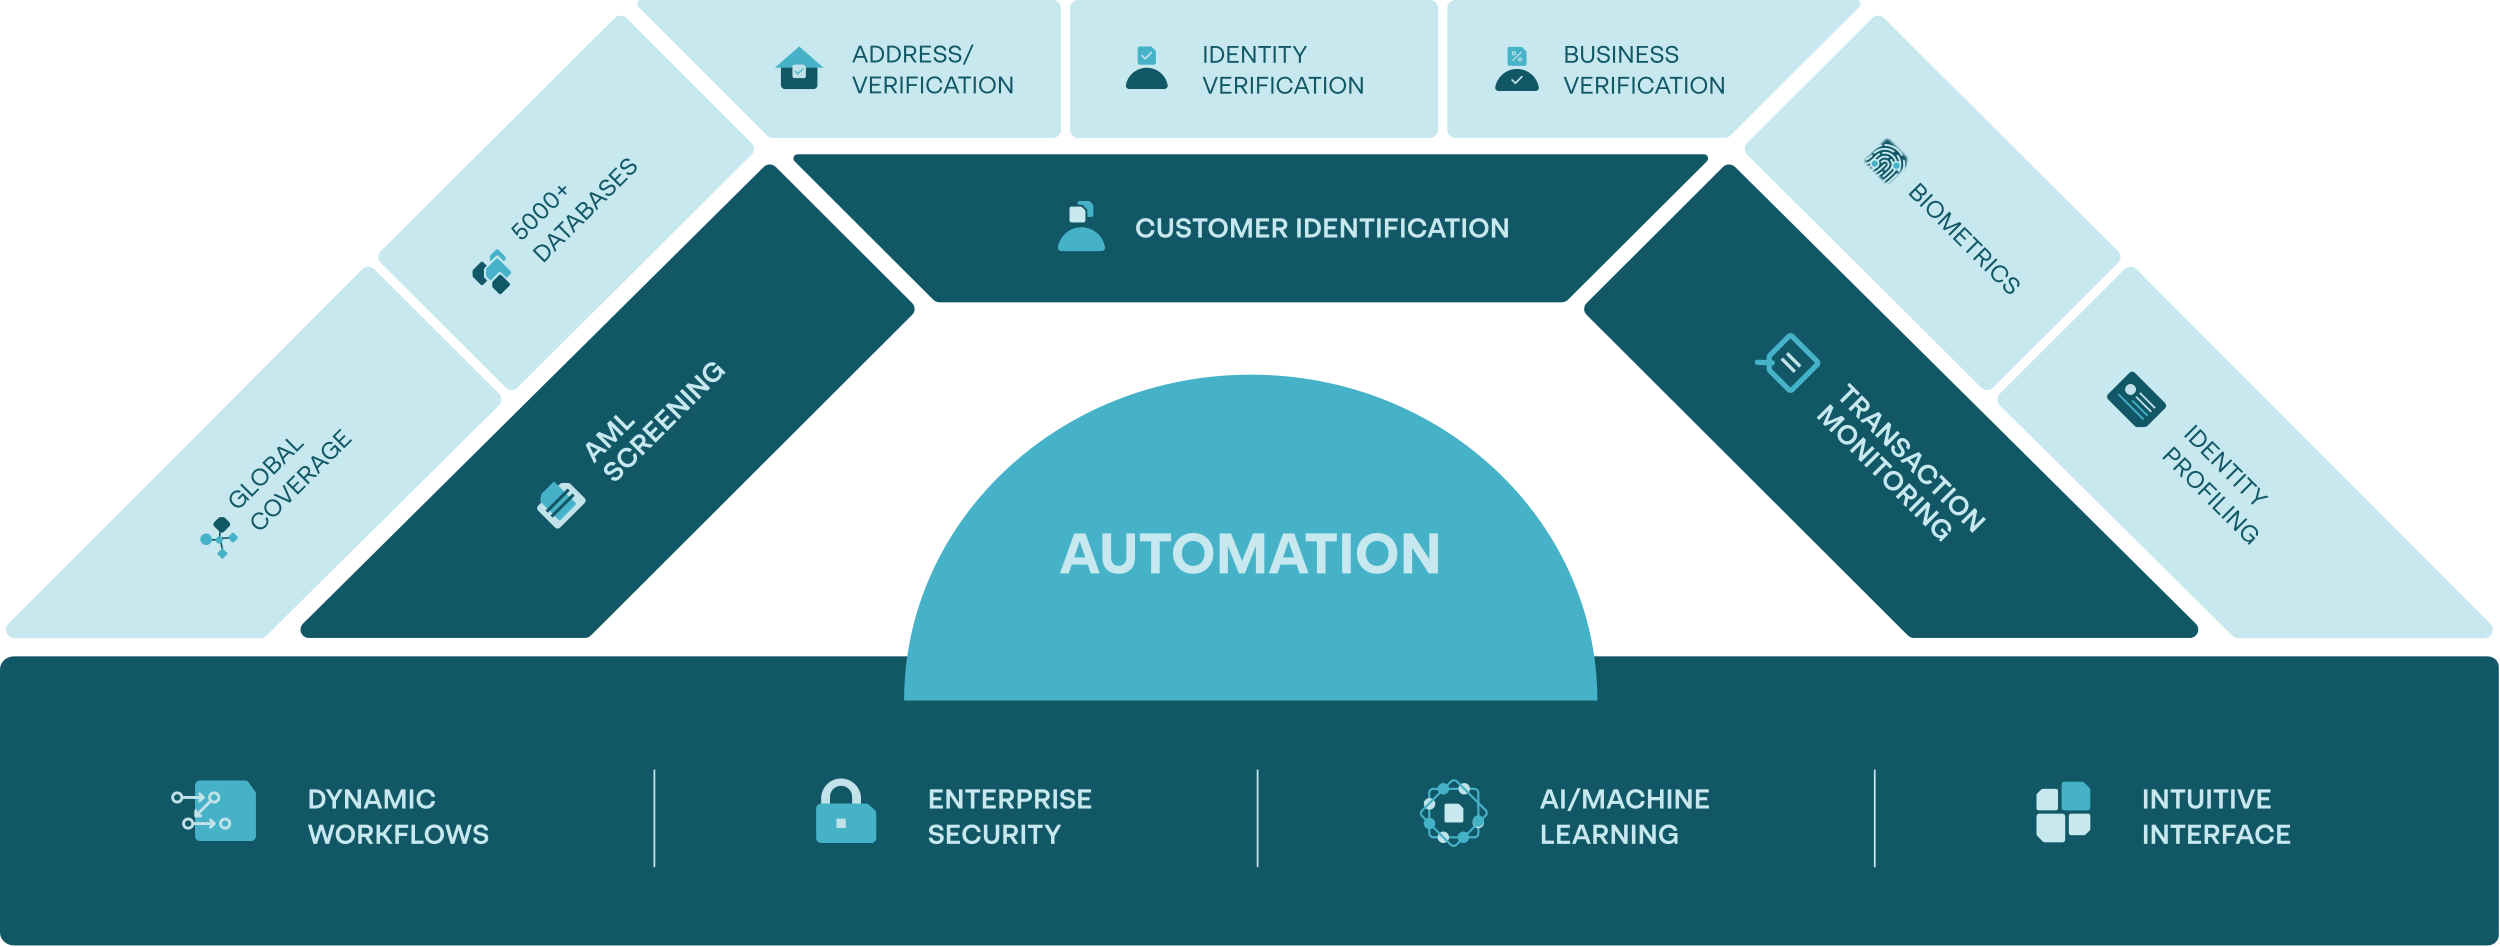 <svg width="1133" height="429" viewBox="0 0 1133 429" fill="none" xmlns="http://www.w3.org/2000/svg">
<path d="M1127.35 428.484H6.366C2.815 428.484 0 425.825 0 422.609V303.331C0 300.054 2.882 297.457 6.366 297.457H1127.35C1130.17 297.457 1132.44 299.559 1132.44 302.156V423.846C1132.44 426.381 1130.17 428.484 1127.35 428.484Z" fill="#115766"/>
<path d="M566.836 169.791C480.069 169.791 409.73 235.914 409.73 317.48H723.942C723.942 235.914 653.603 169.791 566.836 169.791Z" fill="#46B2C8"/>
<line x1="296.574" y1="348.763" x2="296.573" y2="392.993" stroke="#C7E8EF" stroke-width="0.777"/>
<line x1="569.939" y1="348.763" x2="569.939" y2="392.993" stroke="#C7E8EF" stroke-width="0.777"/>
<line x1="849.638" y1="348.763" x2="849.638" y2="392.993" stroke="#C7E8EF" stroke-width="0.777"/>
<path d="M137.346 282.605L346.143 75.627C347.662 74.162 350.091 74.162 351.559 75.627L413.363 137.311C414.882 138.827 414.882 141.252 413.363 142.717L267.787 288.01C267.079 288.718 266.066 289.122 265.054 289.122H140.079C136.587 289.172 134.916 285.03 137.346 282.605Z" fill="#115766"/>
<path d="M3.817 282.654L164.224 122.003C165.742 120.487 168.172 120.487 169.64 122.003L226.078 178.332C227.597 179.847 227.597 182.272 226.078 183.788L120.743 288.11C120.035 288.818 119.073 289.222 118.06 289.222H6.55C3.159 289.171 1.438 285.029 3.817 282.654Z" fill="#C7E8EF"/>
<path d="M234.582 175.655L340.575 70.121C342.094 68.605 342.094 66.18 340.575 64.715L283.985 8.234C282.466 6.719 280.037 6.719 278.569 8.234L172.576 113.769C171.057 115.285 171.057 117.71 172.576 119.175L229.115 175.605C230.634 177.171 233.064 177.171 234.582 175.655Z" fill="#C7E8EF"/>
<path d="M290.706 0H476.978C479.104 0 480.825 1.718 480.825 3.839V58.703C480.825 60.825 479.104 62.543 476.978 62.543H350.333C349.321 62.543 348.359 62.139 347.6 61.431L289.39 3.233C288.175 2.071 289.035 0 290.706 0Z" fill="#C7E8EF"/>
<path d="M651.811 3.839V58.703C651.811 60.825 650.09 62.543 647.964 62.543H488.772C486.646 62.543 484.925 60.825 484.925 58.703V3.839C484.925 1.718 486.646 0 488.772 0H647.964C650.09 0 651.811 1.718 651.811 3.839Z" fill="#C7E8EF"/>
<path d="M842.588 3.233L784.277 61.381C783.568 62.088 782.556 62.492 781.544 62.492H659.758C657.632 62.492 655.911 60.775 655.911 58.653V3.839C655.911 1.718 657.632 0 659.758 0H841.272C842.943 0 843.803 2.071 842.588 3.233Z" fill="#C7E8EF"/>
<path d="M773.532 73.151L710.564 135.896C709.855 136.603 708.843 137.008 707.83 137.008H425.739C424.726 137.008 423.765 136.603 423.005 135.896L360.138 73.151C358.924 71.939 359.784 69.918 361.505 69.918H772.216C773.886 69.867 774.747 71.939 773.532 73.151Z" fill="#115766"/>
<path d="M995.099 282.605L786.302 75.627C784.783 74.162 782.354 74.162 780.886 75.627L719.082 137.311C717.563 138.827 717.563 141.252 719.082 142.717L864.658 288.01C865.366 288.718 866.379 289.122 867.391 289.122H992.366C995.858 289.172 997.529 285.03 995.099 282.605Z" fill="#115766"/>
<path d="M1128.63 282.654L968.221 122.003C966.703 120.487 964.273 120.487 962.805 122.003L906.367 178.332C904.848 179.847 904.848 182.272 906.367 183.788L1011.7 288.11C1012.41 288.818 1013.37 289.222 1014.38 289.222H1125.89C1129.29 289.171 1131.01 285.029 1128.63 282.654Z" fill="#C7E8EF"/>
<path d="M897.863 175.655L791.87 70.121C790.351 68.605 790.351 66.18 791.87 64.715L848.46 8.234C849.979 6.719 852.408 6.719 853.876 8.234L959.869 113.769C961.388 115.285 961.388 117.71 959.869 119.175L903.329 175.605C901.811 177.171 899.381 177.171 897.863 175.655Z" fill="#C7E8EF"/>
<path d="M498.396 259.858L491.903 241.75H486.858L480.365 259.858H484.349L485.72 255.875H492.963L494.334 259.858H498.396ZM489.341 245.268L491.851 252.615H486.832L489.341 245.268ZM506.997 260.065C511.55 260.065 514.37 257.323 514.37 252.641V241.75H510.464V252.511C510.464 255.073 509.093 256.418 506.997 256.418C504.902 256.418 503.531 255.073 503.531 252.511V241.75H499.625V252.641C499.625 257.323 502.418 260.065 506.997 260.065ZM516.576 241.75V245.346H521.672V259.858H525.578V245.346H530.675V241.75H516.576ZM540.749 260.065C545.923 260.065 549.907 256.288 549.907 250.804C549.907 245.32 545.923 241.543 540.749 241.543C535.601 241.543 531.591 245.32 531.591 250.804C531.591 256.288 535.601 260.065 540.749 260.065ZM540.749 256.47C537.774 256.47 535.601 254.219 535.601 250.804C535.601 247.389 537.774 245.139 540.749 245.139C543.724 245.139 545.923 247.389 545.923 250.804C545.923 254.219 543.724 256.47 540.749 256.47ZM562.898 254.271L557.906 241.75H552.758V259.858H556.483V247.415L561.45 259.858H564.192L569.159 247.338V259.858H572.987V241.75H567.917L562.898 254.271ZM593.031 259.858L586.538 241.75H581.493L575 259.858H578.984L580.355 255.875H587.599L588.97 259.858H593.031ZM583.977 245.268L586.486 252.615H581.468L583.977 245.268ZM591.733 241.75V245.346H596.83V259.858H600.736V245.346H605.832V241.75H591.733ZM612.167 259.858V241.75H608.261V259.858H612.167ZM624.117 260.065C629.291 260.065 633.275 256.288 633.275 250.804C633.275 245.32 629.291 241.543 624.117 241.543C618.969 241.543 614.959 245.32 614.959 250.804C614.959 256.288 618.969 260.065 624.117 260.065ZM624.117 256.47C621.142 256.47 618.969 254.219 618.969 250.804C618.969 247.389 621.142 245.139 624.117 245.139C627.092 245.139 629.291 247.389 629.291 250.804C629.291 254.219 627.092 256.47 624.117 256.47ZM647.767 253.365L640.213 241.75H636.126V259.858H639.98V248.243L647.534 259.858H651.647V241.75H647.767V253.365Z" fill="#C7E8EF"/>
<path d="M393.434 28.303L390.397 20.684H389.276L386.24 28.303H387.198L388.036 26.191H391.616L392.443 28.303H393.434ZM389.821 21.642L391.29 25.364H388.362L389.821 21.642ZM394.527 20.684V28.303H396.617C398.989 28.303 400.665 26.866 400.665 24.494C400.665 22.121 398.989 20.684 396.617 20.684H394.527ZM395.485 27.454V21.533H396.66C398.51 21.533 399.686 22.622 399.686 24.494C399.686 26.366 398.51 27.454 396.66 27.454H395.485ZM402.126 20.684V28.303H404.216C406.588 28.303 408.264 26.866 408.264 24.494C408.264 22.121 406.588 20.684 404.216 20.684H402.126ZM403.084 27.454V21.533H404.259C406.11 21.533 407.285 22.622 407.285 24.494C407.285 26.366 406.11 27.454 404.259 27.454H403.084ZM415.461 28.303L413.404 25.234C414.536 24.983 415.254 24.134 415.254 23.014C415.254 21.675 414.231 20.684 412.686 20.684H409.725V28.303H410.683V25.343H412.348L414.34 28.303H415.461ZM412.642 21.533C413.73 21.533 414.296 22.11 414.296 23.014C414.296 23.917 413.73 24.494 412.642 24.494H410.683V21.533H412.642ZM417.857 24.831H421.253V23.993H417.857V21.523H421.917V20.684H416.899V28.303H421.993V27.465H417.857V24.831ZM426.109 28.39C427.829 28.39 428.928 27.421 428.928 26.115C428.928 25.059 428.231 24.352 426.795 24.091L425.848 23.917C424.651 23.699 424.248 23.329 424.248 22.73C424.248 21.98 424.879 21.446 425.968 21.446C427.045 21.446 427.72 21.947 427.85 22.85H428.819C428.699 21.501 427.622 20.597 426 20.597C424.346 20.597 423.279 21.544 423.279 22.785C423.279 23.797 423.954 24.45 425.336 24.7L426.283 24.885C427.535 25.114 427.959 25.538 427.959 26.18C427.959 26.931 427.328 27.541 426.163 27.541C425.01 27.541 424.215 26.942 424.117 25.919H423.149C423.214 27.399 424.379 28.39 426.109 28.39ZM432.869 28.39C434.588 28.39 435.687 27.421 435.687 26.115C435.687 25.059 434.991 24.352 433.554 24.091L432.607 23.917C431.41 23.699 431.008 23.329 431.008 22.73C431.008 21.98 431.639 21.446 432.727 21.446C433.805 21.446 434.479 21.947 434.61 22.85H435.578C435.459 21.501 434.381 20.597 432.76 20.597C431.105 20.597 430.039 21.544 430.039 22.785C430.039 23.797 430.714 24.45 432.096 24.7L433.043 24.885C434.294 25.114 434.719 25.538 434.719 26.18C434.719 26.931 434.087 27.541 432.923 27.541C431.769 27.541 430.975 26.942 430.877 25.919H429.908C429.974 27.399 431.138 28.39 432.869 28.39ZM437.245 29.304L441.272 20.227H440.358L436.331 29.304H437.245ZM389.712 41.258L387.241 34.684H386.24L389.146 42.303H390.256L393.162 34.684H392.182L389.712 41.258ZM395.209 38.831H398.604V37.993H395.209V35.523H399.268V34.684H394.251V42.303H399.344V41.465H395.209V38.831ZM406.65 42.303L404.593 39.234C405.725 38.983 406.443 38.134 406.443 37.014C406.443 35.675 405.42 34.684 403.875 34.684H400.915V42.303H401.872V39.343H403.538L405.529 42.303H406.65ZM403.831 35.533C404.92 35.533 405.486 36.11 405.486 37.014C405.486 37.917 404.92 38.494 403.831 38.494H401.872V35.533H403.831ZM409.046 42.303V34.684H408.089V42.303H409.046ZM415.944 34.684H410.926V42.303H411.884V38.951H415.487V38.102H411.884V35.533H415.944V34.684ZM418.346 42.303V34.684H417.388V42.303H418.346ZM423.535 42.39C425.385 42.39 426.8 41.214 426.995 39.506H426.06C425.831 40.79 424.862 41.541 423.6 41.541C422.033 41.541 420.781 40.387 420.781 38.494C420.781 36.643 421.989 35.446 423.6 35.446C424.841 35.446 425.798 36.154 426.038 37.481H426.985C426.8 35.773 425.374 34.597 423.567 34.597C421.467 34.597 419.813 36.186 419.813 38.515C419.813 40.79 421.38 42.39 423.535 42.39ZM434.756 42.303L431.72 34.684H430.599L427.562 42.303H428.52L429.358 40.191H432.939L433.766 42.303H434.756ZM431.143 35.642L432.612 39.364H429.685L431.143 35.642ZM434.304 34.684V35.555H436.709V42.303H437.666V35.555H440.072V34.684H434.304ZM442.238 42.303V34.684H441.281V42.303H442.238ZM447.481 42.39C449.593 42.39 451.269 40.779 451.269 38.494C451.269 36.208 449.593 34.597 447.481 34.597C445.381 34.597 443.705 36.208 443.705 38.494C443.705 40.779 445.381 42.39 447.481 42.39ZM447.481 41.541C445.87 41.541 444.673 40.322 444.673 38.494C444.673 36.665 445.87 35.446 447.481 35.446C449.092 35.446 450.289 36.665 450.289 38.494C450.289 40.322 449.092 41.541 447.481 41.541ZM457.875 40.801L453.75 34.684H452.727V42.303H453.674V36.186L457.799 42.303H458.822V34.684H457.875V40.801Z" fill="#115766"/>
<path d="M234.988 103.923C234.58 104.331 234.318 104.839 234.249 105.401L232.764 103.53L235.026 101.268L234.441 100.683L231.609 103.515L234.287 106.84L234.864 106.262C234.764 105.639 234.995 105.039 235.449 104.585C236.15 103.884 237.035 103.877 237.766 104.608C238.505 105.347 238.535 106.316 237.804 107.047C237.204 107.648 236.419 107.725 235.665 107.14L235.003 107.802C236.088 108.764 237.412 108.61 238.366 107.655C239.482 106.539 239.497 105.016 238.435 103.954C237.404 102.923 235.95 102.961 234.988 103.923ZM242.956 103.065C244.134 101.888 243.934 100.087 242.179 98.332C240.424 96.578 238.624 96.378 237.446 97.555C236.269 98.732 236.469 100.533 238.223 102.288C239.978 104.042 241.779 104.243 242.956 103.065ZM242.371 102.48C241.579 103.273 240.371 103.096 238.893 101.618C237.415 100.141 237.238 98.933 238.031 98.14C238.824 97.347 240.032 97.524 241.51 99.002C242.987 100.479 243.164 101.688 242.371 102.48ZM247.744 98.278C248.921 97.1 248.721 95.3 246.966 93.545C245.212 91.79 243.411 91.59 242.233 92.768C241.056 93.945 241.256 95.746 243.011 97.501C244.765 99.255 246.566 99.455 247.744 98.278ZM247.159 97.693C246.366 98.486 245.158 98.309 243.68 96.831C242.203 95.353 242.026 94.145 242.818 93.353C243.611 92.56 244.819 92.737 246.297 94.215C247.774 95.692 247.951 96.9 247.159 97.693ZM252.531 93.491C253.708 92.313 253.508 90.512 251.753 88.758C249.999 87.003 248.198 86.803 247.021 87.981C245.843 89.158 246.043 90.959 247.798 92.713C249.553 94.468 251.353 94.668 252.531 93.491ZM251.946 92.906C251.153 93.698 249.945 93.521 248.467 92.044C246.99 90.566 246.813 89.358 247.606 88.565C248.398 87.773 249.606 87.95 251.084 89.427C252.562 90.905 252.739 92.113 251.946 92.906ZM254.786 85.664L253.309 84.186L252.708 84.786L254.186 86.264L252.801 87.649L253.37 88.219L254.755 86.833L256.233 88.311L256.833 87.711L255.356 86.233L256.741 84.848L256.171 84.278L254.786 85.664ZM241.339 113.584L246.726 118.971L248.204 117.493C249.882 115.816 250.051 113.615 248.373 111.937C246.696 110.259 244.495 110.429 242.817 112.106L241.339 113.584ZM246.803 117.693L242.617 113.507L243.448 112.676C244.756 111.368 246.357 111.306 247.681 112.63C249.004 113.953 248.943 115.554 247.634 116.862L246.803 117.693ZM256.542 109.155L249.008 105.915L248.216 106.708L251.456 114.242L252.133 113.564L251.232 111.479L253.764 108.947L255.842 109.855L256.542 109.155ZM249.278 107L252.948 108.593L250.878 110.663L249.278 107ZM250.835 104.088L251.451 104.704L253.152 103.003L257.923 107.774L258.6 107.097L253.829 102.326L255.53 100.625L254.914 100.009L250.835 104.088ZM265.065 100.633L257.531 97.393L256.738 98.185L259.978 105.719L260.655 105.042L259.755 102.957L262.287 100.425L264.364 101.333L265.065 100.633ZM257.8 98.478L261.471 100.071L259.401 102.141L257.8 98.478ZM266.115 94.011C266.392 93.303 266.238 92.641 265.699 92.102C264.822 91.225 263.567 91.356 262.521 92.402L260.451 94.473L265.838 99.859L268.046 97.651C269.239 96.458 269.324 95.25 268.4 94.326C267.715 93.641 266.915 93.549 266.115 94.011ZM265.068 92.81C265.615 93.357 265.607 94.042 264.876 94.773L263.491 96.158L261.721 94.388L263.106 93.003C263.837 92.272 264.522 92.264 265.068 92.81ZM265.922 98.59L264.075 96.743L265.607 95.211C266.384 94.434 267.077 94.388 267.677 94.988C268.277 95.588 268.231 96.281 267.454 97.058L265.922 98.59ZM275.436 90.261L267.902 87.022L267.109 87.814L270.349 95.348L271.026 94.671L270.126 92.586L272.658 90.054L274.735 90.962L275.436 90.261ZM268.171 88.107L271.842 89.7L269.772 91.77L268.171 88.107ZM278.055 87.765C279.271 86.549 279.364 85.087 278.44 84.163C277.694 83.417 276.701 83.409 275.5 84.24L274.708 84.787C273.707 85.479 273.161 85.502 272.738 85.079C272.207 84.548 272.276 83.725 273.046 82.955C273.807 82.193 274.639 82.07 275.37 82.617L276.055 81.932C275.016 81.062 273.615 81.185 272.468 82.332C271.299 83.502 271.214 84.925 272.091 85.803C272.807 86.518 273.746 86.503 274.9 85.703L275.701 85.164C276.747 84.441 277.347 84.441 277.801 84.894C278.332 85.425 278.317 86.303 277.494 87.126C276.678 87.942 275.693 88.081 274.9 87.426L274.215 88.111C275.308 89.112 276.832 88.989 278.055 87.765ZM279.211 81.577L281.612 79.176L281.019 78.583L278.618 80.984L276.871 79.237L279.742 76.367L279.149 75.774L275.602 79.322L280.988 84.709L284.59 81.107L283.997 80.515L281.073 83.439L279.211 81.577ZM287.562 78.258C288.778 77.042 288.87 75.58 287.947 74.657C287.2 73.91 286.208 73.902 285.007 74.734L284.215 75.28C283.214 75.973 282.668 75.996 282.245 75.572C281.714 75.041 281.783 74.218 282.552 73.448C283.314 72.686 284.145 72.563 284.876 73.11L285.561 72.425C284.522 71.555 283.122 71.678 281.975 72.825C280.805 73.995 280.721 75.418 281.598 76.296C282.314 77.011 283.253 76.996 284.407 76.196L285.207 75.657C286.254 74.934 286.854 74.934 287.308 75.388C287.839 75.919 287.824 76.796 287 77.619C286.185 78.435 285.2 78.574 284.407 77.92L283.722 78.605C284.815 79.605 286.339 79.482 287.562 78.258Z" fill="#115766"/>
<path d="M108.27 226.391L110.048 224.613C111.149 225.775 111.087 227.238 110.056 228.269C108.925 229.4 107.239 229.392 105.939 228.092C104.615 226.768 104.638 225.067 105.8 223.905C106.57 223.136 107.547 222.897 108.432 223.336L109.163 222.605C107.893 221.874 106.354 222.151 105.184 223.32C103.622 224.883 103.63 227.153 105.269 228.792C106.87 230.393 109.078 230.447 110.594 228.931C111.418 228.107 111.764 227.084 111.518 226.114L112.465 226.937L113.026 226.376L110.056 223.405L107.67 225.791L108.27 226.391ZM109.512 219.116L108.835 219.793L114.222 225.18L117.508 221.894L116.907 221.294L114.299 223.903L109.512 219.116ZM120.592 218.933C122.085 217.44 122.131 215.116 120.515 213.5C118.899 211.884 116.574 211.93 115.082 213.423C113.596 214.909 113.55 217.233 115.166 218.849C116.782 220.465 119.106 220.419 120.592 218.933ZM119.991 218.333C118.852 219.472 117.144 219.457 115.851 218.164C114.558 216.871 114.543 215.163 115.682 214.024C116.821 212.885 118.529 212.9 119.822 214.193C121.115 215.486 121.13 217.194 119.991 218.333ZM124.516 209.314C124.794 208.606 124.64 207.944 124.101 207.405C123.224 206.528 121.969 206.659 120.923 207.705L118.852 209.776L124.239 215.162L126.448 212.954C127.641 211.761 127.726 210.553 126.802 209.629C126.117 208.944 125.317 208.852 124.516 209.314ZM123.47 208.113C124.016 208.66 124.009 209.345 123.277 210.076L121.892 211.461L120.122 209.691L121.507 208.306C122.239 207.575 122.923 207.567 123.47 208.113ZM124.324 213.893L122.477 212.046L124.009 210.514C124.786 209.737 125.478 209.691 126.079 210.291C126.679 210.891 126.633 211.584 125.856 212.361L124.324 213.893ZM133.837 205.564L126.303 202.325L125.511 203.117L128.751 210.651L129.428 209.974L128.527 207.889L131.059 205.357L133.137 206.265L133.837 205.564ZM126.573 203.41L130.244 205.003L128.173 207.073L126.573 203.41ZM129.901 198.727L129.224 199.404L134.611 204.791L137.897 201.505L137.296 200.905L134.687 203.514L129.901 198.727ZM120.532 238.792C121.841 237.483 122.01 235.652 120.94 234.305L120.278 234.967C121.025 236.037 120.871 237.252 119.978 238.145C118.87 239.253 117.169 239.323 115.83 237.984C114.522 236.675 114.53 234.975 115.669 233.836C116.546 232.958 117.724 232.781 118.832 233.551L119.501 232.881C118.162 231.804 116.323 231.981 115.045 233.258C113.56 234.744 113.514 237.037 115.161 238.684C116.769 240.292 119.009 240.315 120.532 238.792ZM126.403 232.921C127.896 231.428 127.942 229.104 126.326 227.488C124.71 225.872 122.386 225.918 120.893 227.411C119.407 228.896 119.361 231.221 120.977 232.837C122.593 234.453 124.918 234.407 126.403 232.921ZM125.803 232.321C124.664 233.46 122.955 233.445 121.662 232.152C120.369 230.859 120.354 229.15 121.493 228.011C122.632 226.872 124.34 226.888 125.633 228.181C126.926 229.474 126.941 231.182 125.803 232.321ZM131.062 226.661L124.667 223.76L123.959 224.468L131.401 227.8L132.186 227.015L128.854 219.573L128.161 220.266L131.062 226.661ZM133.233 221.058L135.634 218.657L135.041 218.064L132.64 220.465L130.894 218.719L133.764 215.848L133.171 215.256L129.624 218.803L135.011 224.19L138.612 220.589L138.02 219.996L135.095 222.92L133.233 221.058ZM143.778 215.423L140.154 214.707C140.777 213.729 140.685 212.621 139.892 211.829C138.946 210.882 137.522 210.905 136.429 211.998L134.336 214.091L139.723 219.478L140.4 218.801L138.307 216.708L139.484 215.53L142.986 216.215L143.778 215.423ZM136.999 212.629C137.768 211.859 138.576 211.867 139.215 212.506C139.854 213.145 139.861 213.953 139.092 214.722L137.707 216.107L135.613 214.014L136.999 212.629ZM149.328 209.873L141.794 206.633L141.002 207.425L144.241 214.959L144.919 214.282L144.018 212.197L146.55 209.665L148.628 210.573L149.328 209.873ZM142.064 207.718L145.734 209.311L143.664 211.381L142.064 207.718ZM150.05 204.411L151.827 202.633C152.928 203.795 152.866 205.257 151.835 206.288C150.704 207.42 149.018 207.412 147.718 206.111C146.394 204.788 146.417 203.087 147.579 201.925C148.349 201.155 149.326 200.917 150.211 201.356L150.942 200.624C149.673 199.893 148.133 200.17 146.964 201.34C145.401 202.902 145.409 205.173 147.048 206.812C148.649 208.412 150.858 208.466 152.374 206.95C153.197 206.127 153.543 205.103 153.297 204.134L154.244 204.957L154.806 204.395L151.835 201.425L149.449 203.81L150.05 204.411ZM154.223 200.068L156.624 197.667L156.032 197.074L153.631 199.475L151.884 197.728L154.754 194.858L154.162 194.265L150.614 197.813L156.001 203.2L159.602 199.598L159.01 199.006L156.086 201.93L154.223 200.068Z" fill="#115766"/>
<path d="M275.318 204.076L266.866 200.215L265.433 201.648L269.294 210.1L270.446 208.948L269.505 206.934L272.126 204.313L274.14 205.254L275.318 204.076ZM267.183 201.991L270.824 203.698L268.889 205.633L267.183 201.991ZM277.878 198.385L271.405 195.676L269.928 197.153L276.084 203.31L277.175 202.219L272.724 197.769L278.995 200.399L279.831 199.563L277.192 193.266L281.66 197.734L282.777 196.617L276.621 190.46L275.161 191.92L277.878 198.385ZM279.11 187.971L277.975 189.106L284.132 195.262L288.002 191.392L286.964 190.355L284.229 193.09L279.11 187.971ZM281.239 216.681C282.699 215.221 282.796 213.506 281.679 212.389C280.799 211.509 279.656 211.492 278.31 212.415L277.307 213.101C276.358 213.77 275.865 213.787 275.487 213.409C275.012 212.934 275.091 212.186 275.821 211.456C276.56 210.718 277.343 210.621 278.011 211.131L279.128 210.014C277.923 208.915 276.243 209.082 274.871 210.454C273.482 211.843 273.359 213.532 274.432 214.605C275.276 215.449 276.393 215.441 277.668 214.552L278.671 213.866C279.656 213.198 280.201 213.18 280.614 213.594C281.107 214.086 281.098 214.851 280.315 215.634C279.524 216.426 278.6 216.558 277.879 215.942L276.753 217.068C278.011 218.273 279.779 218.141 281.239 216.681ZM287.438 210.481C288.995 208.924 289.171 206.743 287.834 205.16L286.7 206.295C287.438 207.333 287.306 208.537 286.418 209.426C285.354 210.49 283.709 210.552 282.39 209.232C281.106 207.948 281.097 206.304 282.196 205.204C283.05 204.351 284.211 204.175 285.31 204.94L286.453 203.797C284.861 202.434 282.671 202.654 281.159 204.166C279.417 205.908 279.356 208.537 281.229 210.411C283.085 212.267 285.679 212.24 287.438 210.481ZM296.135 201.644L292.212 200.817C292.819 199.718 292.678 198.522 291.781 197.625C290.629 196.472 288.941 196.525 287.657 197.809L285.124 200.342L291.28 206.499L292.415 205.364L290.189 203.139L291.192 202.136L294.833 202.946L296.135 201.644ZM288.615 198.873C289.31 198.179 290.058 198.187 290.638 198.768C291.218 199.348 291.218 200.087 290.524 200.782L289.178 202.128L287.27 200.219L288.615 198.873ZM295.643 196.877L298.14 194.379L297.138 193.376L294.64 195.874L293.127 194.361L296.126 191.362L295.115 190.351L290.981 194.485L297.138 200.641L301.333 196.446L300.321 195.434L297.261 198.495L295.643 196.877ZM300.942 191.577L303.44 189.08L302.437 188.077L299.939 190.575L298.426 189.062L301.426 186.063L300.414 185.052L296.281 189.185L302.437 195.342L306.632 191.147L305.621 190.135L302.56 193.196L300.942 191.577ZM309.909 184.159L302.776 182.69L301.58 183.886L307.736 190.042L308.862 188.917L304.561 184.616L311.694 186.085L312.89 184.889L306.734 178.732L305.608 179.858L309.909 184.159ZM315.381 182.397L309.225 176.241L308.09 177.376L314.247 183.532L315.381 182.397ZM318.91 175.157L311.777 173.689L310.581 174.885L316.738 181.041L317.863 179.916L313.563 175.615L320.695 177.084L321.891 175.887L315.735 169.731L314.609 170.857L318.91 175.157ZM323.582 169.166L325.315 167.433C326.185 168.462 326.08 169.799 325.104 170.775C323.978 171.901 322.342 171.919 321.032 170.608C319.712 169.289 319.739 167.644 320.873 166.51C321.612 165.771 322.544 165.525 323.38 165.938L324.594 164.724C323.151 163.775 321.251 164.074 319.835 165.49C318.032 167.293 317.997 169.914 319.879 171.796C321.735 173.651 324.277 173.643 325.983 171.936C326.854 171.066 327.241 170.028 327.056 169.016L327.997 169.782L328.859 168.92L325.394 165.454L322.632 168.216L323.582 169.166Z" fill="#C7E8EF"/>
<path d="M519.204 107.749C521.406 107.749 523.073 106.331 523.247 104.266H521.642C521.431 105.523 520.485 106.281 519.229 106.281C517.724 106.281 516.518 105.162 516.518 103.296C516.518 101.48 517.674 100.311 519.229 100.311C520.436 100.311 521.381 101.008 521.617 102.326H523.234C523.073 100.236 521.369 98.843 519.229 98.843C516.766 98.843 514.863 100.659 514.863 103.309C514.863 105.933 516.717 107.749 519.204 107.749ZM528.133 107.749C530.284 107.749 531.628 106.43 531.628 104.167V98.943H530.023V104.105C530.023 105.535 529.277 106.256 528.133 106.256C526.976 106.256 526.242 105.535 526.242 104.105V98.943H524.637V104.167C524.637 106.43 525.981 107.749 528.133 107.749ZM536.431 107.749C538.495 107.749 539.776 106.605 539.776 105.025C539.776 103.781 538.98 102.96 537.376 102.662L536.182 102.438C535.037 102.239 534.677 101.903 534.677 101.368C534.677 100.697 535.261 100.224 536.294 100.224C537.339 100.224 537.96 100.709 538.072 101.542H539.652C539.577 99.913 538.271 98.843 536.331 98.843C534.366 98.843 533.085 99.95 533.085 101.468C533.085 102.662 533.881 103.445 535.411 103.719L536.605 103.943C537.774 104.167 538.172 104.54 538.172 105.124C538.172 105.821 537.625 106.356 536.518 106.356C535.398 106.356 534.652 105.796 534.577 104.851H532.985C533.023 106.592 534.366 107.749 536.431 107.749ZM540.512 98.943V100.423H543.049V107.649H544.666V100.423H547.216V98.943H540.512ZM552.049 107.749C554.5 107.749 556.428 105.921 556.428 103.296C556.428 100.672 554.5 98.843 552.049 98.843C549.599 98.843 547.671 100.672 547.671 103.296C547.671 105.921 549.599 107.749 552.049 107.749ZM552.049 106.281C550.482 106.281 549.325 105.087 549.325 103.296C549.325 101.505 550.482 100.311 552.049 100.311C553.629 100.311 554.786 101.505 554.786 103.296C554.786 105.087 553.629 106.281 552.049 106.281ZM562.648 105.435L559.986 98.943H557.897V107.649H559.439V101.356L562.014 107.649H563.196L565.783 101.331V107.649H567.362V98.943H565.298L562.648 105.435ZM570.883 103.93H574.415V102.513H570.883V100.373H575.124V98.943H569.278V107.649H575.211V106.219H570.883V103.93ZM583.638 107.649L581.449 104.291C582.656 103.943 583.402 102.998 583.402 101.729C583.402 100.1 582.171 98.943 580.355 98.943H576.773V107.649H578.377V104.503H579.795L581.798 107.649H583.638ZM580.28 100.373C581.263 100.373 581.785 100.908 581.785 101.729C581.785 102.55 581.263 103.072 580.28 103.072H578.377V100.373H580.28ZM589.491 107.649V98.943H587.887V107.649H589.491ZM591.409 98.943V107.649H594.083C596.77 107.649 598.648 106.02 598.648 103.296C598.648 100.572 596.77 98.943 594.083 98.943H591.409ZM593.014 106.182V100.41H594.108C595.912 100.41 597.006 101.443 597.006 103.296C597.006 105.149 595.912 106.182 594.108 106.182H593.014ZM601.735 103.93H605.267V102.513H601.735V100.373H605.976V98.943H600.13V107.649H606.063V106.219H601.735V103.93ZM613.321 105.025L609.316 98.943H607.625V107.649H609.217V101.567L613.222 107.649H614.913V98.943H613.321V105.025ZM616.173 98.943V100.423H618.71V107.649H620.327V100.423H622.877V98.943H616.173ZM625.724 107.649V98.943H624.12V107.649H625.724ZM633.488 98.943H627.642V107.649H629.247V104.08H633.003V102.649H629.247V100.398H633.488V98.943ZM636.571 107.649V98.943H634.967V107.649H636.571ZM642.382 107.749C644.584 107.749 646.25 106.331 646.424 104.266H644.82C644.609 105.523 643.663 106.281 642.407 106.281C640.902 106.281 639.695 105.162 639.695 103.296C639.695 101.48 640.852 100.311 642.407 100.311C643.613 100.311 644.559 101.008 644.795 102.326H646.412C646.25 100.236 644.546 98.843 642.407 98.843C639.944 98.843 638.041 100.659 638.041 103.309C638.041 105.933 639.894 107.749 642.382 107.749ZM655.407 107.649L652.161 98.943H650.133L646.887 107.649H648.516L649.275 105.56H652.982L653.74 107.649H655.407ZM651.128 100.423L652.497 104.204H649.76L651.128 100.423ZM654.847 98.943V100.423H657.384V107.649H659.001V100.423H661.551V98.943H654.847ZM664.399 107.649V98.943H662.794V107.649H664.399ZM670.247 107.749C672.697 107.749 674.625 105.921 674.625 103.296C674.625 100.672 672.697 98.843 670.247 98.843C667.797 98.843 665.869 100.672 665.869 103.296C665.869 105.921 667.797 107.749 670.247 107.749ZM670.247 106.281C668.68 106.281 667.523 105.087 667.523 103.296C667.523 101.505 668.68 100.311 670.247 100.311C671.827 100.311 672.983 101.505 672.983 103.296C672.983 105.087 671.827 106.281 670.247 106.281ZM681.791 105.025L677.786 98.943H676.095V107.649H677.687V101.567L681.692 107.649H683.383V98.943H681.791V105.025Z" fill="#C7E8EF"/>
<path d="M838.19 173.477L837.143 174.524L838.937 176.318L833.827 181.428L834.971 182.571L840.08 177.461L841.883 179.264L842.93 178.218L838.19 173.477ZM842.507 190.108L843.334 186.186C844.433 186.792 845.63 186.652 846.527 185.755C847.679 184.602 847.626 182.914 846.342 181.63L843.809 179.097L837.652 185.253L838.787 186.388L841.012 184.163L842.015 185.165L841.206 188.806L842.507 190.108ZM845.278 182.588C845.973 183.283 845.964 184.031 845.383 184.611C844.803 185.192 844.064 185.192 843.369 184.497L842.024 183.151L843.932 181.243L845.278 182.588ZM848.963 196.563L852.824 188.111L851.39 186.678L842.938 190.539L844.09 191.691L846.104 190.75L848.725 193.371L847.784 195.385L848.963 196.563ZM851.047 188.428L849.341 192.069L847.406 190.134L851.047 188.428ZM855.612 199.502L857.081 192.369L855.885 191.173L849.728 197.329L850.854 198.455L855.155 194.154L853.686 201.287L854.882 202.483L861.039 196.327L859.913 195.201L855.612 199.502ZM858.262 206.003C859.722 207.463 861.437 207.56 862.554 206.443C863.433 205.563 863.451 204.42 862.527 203.074L861.841 202.072C861.173 201.122 861.155 200.629 861.533 200.251C862.008 199.776 862.756 199.855 863.486 200.585C864.225 201.324 864.321 202.107 863.811 202.775L864.928 203.892C866.028 202.687 865.861 201.008 864.489 199.636C863.099 198.246 861.41 198.123 860.337 199.196C859.493 200.04 859.502 201.157 860.39 202.432L861.076 203.435C861.744 204.42 861.762 204.965 861.349 205.379C860.856 205.871 860.091 205.862 859.308 205.08C858.517 204.288 858.385 203.365 859 202.643L857.875 201.518C856.67 202.775 856.802 204.543 858.262 206.003ZM867.128 214.729L870.989 206.277L869.555 204.843L861.103 208.704L862.256 209.856L864.27 208.915L866.891 211.536L865.95 213.55L867.128 214.729ZM869.212 206.593L867.506 210.235L865.571 208.3L869.212 206.593ZM870.439 218.18C871.996 219.737 874.177 219.913 875.76 218.576L874.625 217.442C873.588 218.18 872.383 218.049 871.494 217.16C870.43 216.096 870.369 214.451 871.688 213.132C872.972 211.848 874.617 211.839 875.716 212.939C876.569 213.792 876.745 214.953 875.98 216.052L877.123 217.195C878.486 215.604 878.267 213.414 876.754 211.901C875.012 210.159 872.383 210.098 870.509 211.971C868.654 213.827 868.68 216.421 870.439 218.18ZM879.871 215.159L878.825 216.206L880.619 218L875.509 223.11L876.652 224.253L881.762 219.143L883.565 220.946L884.612 219.9L879.871 215.159ZM880.469 228.07L886.625 221.913L885.491 220.779L879.334 226.935L880.469 228.07ZM884.534 232.275C886.267 234.008 888.923 234.078 890.778 232.223C892.634 230.367 892.564 227.711 890.831 225.978C889.099 224.246 886.442 224.175 884.587 226.031C882.731 227.887 882.801 230.543 884.534 232.275ZM885.572 231.238C884.464 230.129 884.49 228.467 885.756 227.201C887.023 225.934 888.685 225.908 889.793 227.016C890.91 228.133 890.884 229.795 889.617 231.062C888.351 232.328 886.689 232.355 885.572 231.238ZM894.623 238.512L896.092 231.38L894.896 230.183L888.739 236.34L889.865 237.466L894.166 233.165L892.697 240.298L893.893 241.494L900.05 235.337L898.924 234.212L894.623 238.512ZM828.232 191.086L830.941 184.613L829.463 183.136L823.307 189.292L824.397 190.383L828.848 185.933L826.218 192.203L827.053 193.039L833.351 190.4L828.883 194.868L830 195.985L836.156 189.829L834.696 188.369L828.232 191.086ZM834.063 200.19C835.796 201.922 838.452 201.993 840.308 200.137C842.164 198.281 842.093 195.625 840.361 193.892C838.628 192.16 835.972 192.089 834.116 193.945C832.26 195.801 832.331 198.457 834.063 200.19ZM835.101 199.152C833.993 198.044 834.019 196.381 835.286 195.115C836.552 193.848 838.215 193.822 839.323 194.93C840.44 196.047 840.413 197.709 839.147 198.976C837.88 200.242 836.218 200.269 835.101 199.152ZM844.152 206.427L845.621 199.294L844.425 198.098L838.269 204.254L839.394 205.38L843.695 201.079L842.226 208.212L843.422 209.408L849.579 203.252L848.453 202.126L844.152 206.427ZM845.914 211.899L852.07 205.743L850.935 204.608L844.779 210.765L845.914 211.899ZM852.96 206.633L851.913 207.679L853.708 209.473L848.598 214.583L849.741 215.727L854.851 210.617L856.654 212.42L857.701 211.373L852.96 206.633ZM854.891 221.018C856.624 222.75 859.28 222.821 861.136 220.965C862.992 219.109 862.921 216.453 861.189 214.72C859.456 212.988 856.8 212.917 854.944 214.773C853.088 216.629 853.159 219.285 854.891 221.018ZM855.929 219.98C854.821 218.872 854.847 217.209 856.114 215.943C857.38 214.676 859.043 214.65 860.151 215.758C861.268 216.875 861.241 218.538 859.975 219.804C858.708 221.07 857.046 221.097 855.929 219.98ZM863.951 229.937L864.778 226.014C865.878 226.621 867.074 226.481 867.971 225.583C869.123 224.431 869.07 222.743 867.786 221.459L865.253 218.926L859.097 225.082L860.231 226.217L862.456 223.992L863.459 224.994L862.65 228.635L863.951 229.937ZM866.722 222.417C867.417 223.112 867.408 223.86 866.827 224.44C866.247 225.021 865.508 225.021 864.813 224.326L863.468 222.98L865.376 221.072L866.722 222.417ZM866.089 232.074L872.245 225.918L871.111 224.783L864.954 230.94L866.089 232.074ZM873.329 235.603L874.798 228.47L873.602 227.274L867.445 233.431L868.571 234.556L872.872 230.256L871.403 237.388L872.599 238.584L878.755 232.428L877.63 231.302L873.329 235.603ZM879.32 240.275L881.053 242.008C880.024 242.878 878.687 242.773 877.711 241.797C876.585 240.671 876.567 239.035 877.878 237.725C879.197 236.405 880.842 236.432 881.976 237.566C882.715 238.305 882.961 239.237 882.548 240.073L883.762 241.287C884.712 239.844 884.413 237.944 882.997 236.528C881.194 234.725 878.573 234.69 876.691 236.572C874.835 238.428 874.844 240.97 876.55 242.676C877.421 243.547 878.458 243.934 879.47 243.749L878.705 244.69L879.567 245.552L883.032 242.087L880.27 239.325L879.32 240.275Z" fill="#C7E8EF"/>
<path d="M546.77 28.451V20.833H545.812V28.451H546.77ZM548.65 20.833V28.451H550.739C553.112 28.451 554.788 27.015 554.788 24.642C554.788 22.27 553.112 20.833 550.739 20.833H548.65ZM549.607 27.602V21.682H550.783C552.633 21.682 553.808 22.77 553.808 24.642C553.808 26.514 552.633 27.602 550.783 27.602H549.607ZM557.206 24.979H560.602V24.141H557.206V21.671H561.266V20.833H556.249V28.451H561.342V27.613H557.206V24.979ZM568.06 26.949L563.936 20.833H562.913V28.451H563.859V22.335L567.984 28.451H569.007V20.833H568.06V26.949ZM570.22 20.833V21.703H572.625V28.451H573.583V21.703H575.988V20.833H570.22ZM578.155 28.451V20.833H577.197V28.451H578.155ZM579.371 20.833V21.703H581.776V28.451H582.734V21.703H585.139V20.833H579.371ZM589.104 24.533L586.862 20.833H585.807L588.614 25.426V28.451H589.572V25.426L592.391 20.833H591.346L589.104 24.533ZM548.5 41.406L546.029 34.833H545.028L547.934 42.451H549.044L551.95 34.833H550.97L548.5 41.406ZM553.997 38.979H557.392V38.141H553.997V35.671H558.056V34.833H553.039V42.451H558.132V41.613H553.997V38.979ZM565.438 42.451L563.381 39.382C564.513 39.132 565.232 38.283 565.232 37.162C565.232 35.823 564.209 34.833 562.663 34.833H559.703V42.451H560.661V39.491H562.326L564.317 42.451H565.438ZM562.62 35.682C563.708 35.682 564.274 36.259 564.274 37.162C564.274 38.065 563.708 38.642 562.62 38.642H560.661V35.682H562.62ZM567.835 42.451V34.833H566.877V42.451H567.835ZM574.732 34.833H569.715V42.451H570.672V39.099H574.275V38.25H570.672V35.682H574.732V34.833ZM577.134 42.451V34.833H576.177V42.451H577.134ZM582.323 42.538C584.173 42.538 585.588 41.363 585.784 39.654H584.848C584.619 40.938 583.651 41.689 582.388 41.689C580.821 41.689 579.569 40.536 579.569 38.642C579.569 36.792 580.777 35.595 582.388 35.595C583.629 35.595 584.587 36.302 584.826 37.63H585.773C585.588 35.921 584.162 34.746 582.355 34.746C580.255 34.746 578.601 36.335 578.601 38.664C578.601 40.938 580.168 42.538 582.323 42.538ZM593.544 42.451L590.508 34.833H589.387L586.351 42.451H587.308L588.146 40.34H591.727L592.554 42.451H593.544ZM589.931 35.791L591.4 39.513H588.473L589.931 35.791ZM593.092 34.833V35.703H595.497V42.451H596.455V35.703H598.86V34.833H593.092ZM601.026 42.451V34.833H600.069V42.451H601.026ZM606.269 42.538C608.381 42.538 610.057 40.928 610.057 38.642C610.057 36.356 608.381 34.746 606.269 34.746C604.169 34.746 602.493 36.356 602.493 38.642C602.493 40.928 604.169 42.538 606.269 42.538ZM606.269 41.689C604.659 41.689 603.462 40.47 603.462 38.642C603.462 36.814 604.659 35.595 606.269 35.595C607.88 35.595 609.077 36.814 609.077 38.642C609.077 40.47 607.88 41.689 606.269 41.689ZM616.663 40.949L612.538 34.833H611.515V42.451H612.462V36.335L616.587 42.451H617.61V34.833H616.663V40.949Z" fill="#115766"/>
<path d="M870.76 88.4C871.468 88.677 872.13 88.523 872.669 87.984C873.546 87.107 873.415 85.852 872.369 84.806L870.298 82.736L864.911 88.123L867.12 90.331C868.313 91.524 869.521 91.609 870.445 90.685C871.13 90 871.222 89.2 870.76 88.4ZM871.961 87.353C871.414 87.899 870.729 87.892 869.998 87.161L868.613 85.775L870.383 84.005L871.768 85.391C872.499 86.122 872.507 86.807 871.961 87.353ZM866.181 88.207L868.028 86.36L869.56 87.892C870.337 88.669 870.383 89.362 869.783 89.962C869.183 90.562 868.49 90.516 867.713 89.739L866.181 88.207ZM870.654 93.865L876.041 88.478L875.364 87.801L869.977 93.188L870.654 93.865ZM874.3 97.634C875.793 99.127 878.117 99.173 879.733 97.557C881.349 95.941 881.303 93.617 879.81 92.124C878.325 90.639 876 90.592 874.384 92.209C872.768 93.825 872.814 96.149 874.3 97.634ZM874.9 97.034C873.761 95.895 873.776 94.186 875.069 92.893C876.362 91.6 878.071 91.585 879.21 92.724C880.348 93.863 880.333 95.572 879.04 96.864C877.747 98.157 876.039 98.173 874.9 97.034ZM881.711 103.213L884.304 96.741L883.458 95.895L878.071 101.282L878.725 101.936L883.011 97.649L880.556 103.767L881.134 104.345L887.305 101.867L882.98 106.192L883.635 106.846L889.022 101.459L888.183 100.62L881.711 103.213ZM888.102 106.403L890.503 108.804L891.095 108.212L888.694 105.811L890.441 104.064L893.312 106.934L893.904 106.342L890.357 102.794L884.97 108.181L888.571 111.782L889.164 111.19L886.239 108.265L888.102 106.403ZM894.599 107.036L893.984 107.652L895.684 109.353L890.913 114.124L891.59 114.801L896.362 110.03L898.062 111.731L898.678 111.115L894.599 107.036ZM898.201 121.413L898.917 117.788C899.894 118.411 901.003 118.319 901.795 117.526C902.742 116.58 902.719 115.156 901.626 114.063L899.533 111.97L894.146 117.357L894.823 118.034L896.916 115.941L898.094 117.118L897.409 120.62L898.201 121.413ZM900.995 114.633C901.765 115.402 901.757 116.21 901.118 116.849C900.479 117.488 899.671 117.495 898.902 116.726L897.517 115.341L899.61 113.247L900.995 114.633ZM899.896 123.107L905.283 117.72L904.606 117.043L899.219 122.43L899.896 123.107ZM903.503 126.837C904.811 128.146 906.643 128.315 907.99 127.245L907.328 126.583C906.258 127.33 905.042 127.176 904.15 126.283C903.041 125.175 902.972 123.474 904.311 122.135C905.619 120.827 907.32 120.835 908.459 121.974C909.336 122.851 909.513 124.028 908.744 125.137L909.413 125.806C910.491 124.467 910.314 122.628 909.036 121.35C907.551 119.865 905.258 119.819 903.611 121.466C902.002 123.074 901.979 125.314 903.503 126.837ZM908.841 132.175C910.057 133.391 911.519 133.483 912.442 132.56C913.189 131.813 913.196 130.82 912.365 129.62L911.819 128.827C911.126 127.827 911.103 127.28 911.526 126.857C912.057 126.326 912.881 126.395 913.65 127.165C914.412 127.927 914.535 128.758 913.989 129.489L914.674 130.174C915.544 129.135 915.42 127.735 914.274 126.588C913.104 125.418 911.68 125.333 910.803 126.211C910.087 126.926 910.103 127.865 910.903 129.02L911.442 129.82C912.165 130.867 912.165 131.467 911.711 131.921C911.18 132.452 910.303 132.437 909.479 131.613C908.664 130.797 908.525 129.812 909.179 129.02L908.494 128.335C907.494 129.428 907.617 130.951 908.841 132.175Z" fill="#115766"/>
<path d="M990.515 198.457L995.902 193.07L995.225 192.393L989.838 197.78L990.515 198.457ZM997.231 194.399L991.844 199.786L993.322 201.264C994.999 202.942 997.2 203.111 998.878 201.433C1000.56 199.756 1000.39 197.555 998.709 195.877L997.231 194.399ZM993.122 199.863L997.308 195.677L998.139 196.508C999.448 197.816 999.509 199.417 998.185 200.741C996.862 202.064 995.261 202.003 993.953 200.694L993.122 199.863ZM1000.35 203.382L1002.75 205.783L1003.34 205.191L1000.94 202.79L1002.69 201.043L1005.56 203.913L1006.15 203.321L1002.6 199.773L997.218 205.16L1000.82 208.761L1001.41 208.169L998.487 205.244L1000.35 203.382ZM1006.63 212.45L1008.04 205.208L1007.32 204.485L1001.93 209.872L1002.6 210.541L1006.92 206.216L1005.52 213.458L1006.24 214.181L1011.63 208.794L1010.96 208.125L1006.63 212.45ZM1012.48 209.652L1011.87 210.268L1013.57 211.968L1008.8 216.74L1009.47 217.417L1014.25 212.646L1015.95 214.346L1016.56 213.731L1012.48 209.652ZM1012.71 220.65L1018.09 215.263L1017.42 214.585L1012.03 219.972L1012.71 220.65ZM1018.95 216.123L1018.34 216.738L1020.04 218.439L1015.27 223.21L1015.95 223.887L1020.72 219.116L1022.42 220.817L1023.03 220.201L1018.95 216.123ZM1023.22 225.622L1024.25 221.42L1023.51 220.673L1022.24 225.906L1020.1 228.046L1020.78 228.723L1022.92 226.584L1028.16 225.329L1027.42 224.59L1023.22 225.622ZM985.325 202.292L979.938 207.679L980.615 208.356L982.647 206.325L983.986 207.664C985.117 208.795 986.549 208.826 987.526 207.849C988.503 206.871 988.473 205.44 987.341 204.309L985.325 202.292ZM983.247 205.725L985.402 203.57L986.71 204.878C987.526 205.694 987.518 206.502 986.849 207.171C986.179 207.841 985.371 207.849 984.556 207.033L983.247 205.725ZM988.841 216.582L989.557 212.958C990.534 213.581 991.642 213.489 992.435 212.696C993.382 211.749 993.358 210.326 992.266 209.233L990.173 207.14L984.786 212.527L985.463 213.204L987.556 211.111L988.733 212.288L988.049 215.79L988.841 216.582ZM991.635 209.802C992.404 210.572 992.397 211.38 991.758 212.019C991.119 212.657 990.311 212.665 989.541 211.896L988.156 210.51L990.249 208.417L991.635 209.802ZM992.182 220.046C993.675 221.539 995.999 221.586 997.615 219.969C999.231 218.353 999.185 216.029 997.692 214.536C996.207 213.051 993.883 213.005 992.267 214.621C990.651 216.237 990.697 218.561 992.182 220.046ZM992.783 219.446C991.644 218.307 991.659 216.599 992.952 215.306C994.245 214.013 995.953 213.998 997.092 215.137C998.231 216.276 998.216 217.984 996.923 219.277C995.63 220.57 993.921 220.585 992.783 219.446ZM1004.89 221.855L1001.34 218.307L995.953 223.694L996.63 224.372L999.001 222.001L1001.55 224.549L1002.15 223.948L999.601 221.401L1001.42 219.585L1004.29 222.455L1004.89 221.855ZM1001.2 228.941L1006.59 223.554L1005.91 222.877L1000.52 228.264L1001.2 228.941ZM1008.59 225.56L1007.92 224.883L1002.53 230.27L1005.82 233.556L1006.42 232.956L1003.81 230.347L1008.59 225.56ZM1007.45 235.194L1012.84 229.807L1012.16 229.129L1006.78 234.516L1007.45 235.194ZM1013.48 239.101L1014.89 231.859L1014.17 231.136L1008.78 236.523L1009.45 237.192L1013.78 232.867L1012.37 240.109L1013.09 240.832L1018.48 235.445L1017.81 234.776L1013.48 239.101ZM1019.2 242.198L1020.97 243.975C1019.81 245.076 1018.35 245.014 1017.32 243.983C1016.19 242.852 1016.2 241.167 1017.5 239.866C1018.82 238.542 1020.52 238.565 1021.68 239.727C1022.45 240.497 1022.69 241.474 1022.25 242.359L1022.98 243.09C1023.71 241.821 1023.44 240.282 1022.27 239.112C1020.71 237.55 1018.44 237.557 1016.8 239.196C1015.2 240.797 1015.14 243.006 1016.66 244.522C1017.48 245.345 1018.5 245.692 1019.47 245.445L1018.65 246.392L1019.21 246.954L1022.18 243.983L1019.8 241.598L1019.2 242.198Z" fill="#115766"/>
<path d="M713.794 24.511C714.49 24.207 714.85 23.63 714.85 22.868C714.85 21.627 713.87 20.833 712.39 20.833H709.462V28.451H712.586C714.273 28.451 715.187 27.657 715.187 26.351C715.187 25.382 714.686 24.751 713.794 24.511ZM713.903 22.922C713.903 23.695 713.413 24.174 712.379 24.174H710.42V21.671H712.379C713.413 21.671 713.903 22.15 713.903 22.922ZM710.42 27.613V25.001H712.586C713.685 25.001 714.207 25.458 714.207 26.307C714.207 27.156 713.685 27.613 712.586 27.613H710.42ZM719.51 28.538C721.327 28.538 722.481 27.395 722.481 25.404V20.833H721.523V25.349C721.523 26.895 720.75 27.668 719.51 27.668C718.269 27.668 717.496 26.895 717.496 25.349V20.833H716.539V25.404C716.539 27.395 717.692 28.538 719.51 28.538ZM726.771 28.538C728.49 28.538 729.589 27.57 729.589 26.264C729.589 25.208 728.893 24.5 727.456 24.239L726.509 24.065C725.312 23.848 724.91 23.477 724.91 22.879C724.91 22.128 725.541 21.595 726.629 21.595C727.707 21.595 728.381 22.095 728.512 22.999H729.48C729.361 21.649 728.283 20.746 726.662 20.746C725.007 20.746 723.941 21.693 723.941 22.933C723.941 23.945 724.616 24.599 725.998 24.849L726.945 25.034C728.196 25.262 728.621 25.687 728.621 26.329C728.621 27.08 727.989 27.689 726.825 27.689C725.671 27.689 724.877 27.091 724.779 26.068H723.81C723.876 27.548 725.04 28.538 726.771 28.538ZM731.963 28.451V20.833H731.006V28.451H731.963ZM738.991 26.949L734.866 20.833H733.843V28.451H734.79V22.335L738.915 28.451H739.938V20.833H738.991V26.949ZM742.772 24.979H746.168V24.141H742.772V21.671H746.832V20.833H741.815V28.451H746.908V27.613H742.772V24.979ZM751.024 28.538C752.744 28.538 753.843 27.57 753.843 26.264C753.843 25.208 753.146 24.5 751.71 24.239L750.763 24.065C749.566 23.848 749.163 23.477 749.163 22.879C749.163 22.128 749.794 21.595 750.883 21.595C751.96 21.595 752.635 22.095 752.765 22.999H753.734C753.614 21.649 752.537 20.746 750.915 20.746C749.261 20.746 748.194 21.693 748.194 22.933C748.194 23.945 748.869 24.599 750.251 24.849L751.198 25.034C752.45 25.262 752.874 25.687 752.874 26.329C752.874 27.08 752.243 27.689 751.079 27.689C749.925 27.689 749.13 27.091 749.032 26.068H748.064C748.129 27.548 749.294 28.538 751.024 28.538ZM757.784 28.538C759.503 28.538 760.602 27.57 760.602 26.264C760.602 25.208 759.906 24.5 758.469 24.239L757.522 24.065C756.325 23.848 755.923 23.477 755.923 22.879C755.923 22.128 756.554 21.595 757.642 21.595C758.72 21.595 759.394 22.095 759.525 22.999H760.494C760.374 21.649 759.296 20.746 757.675 20.746C756.021 20.746 754.954 21.693 754.954 22.933C754.954 23.945 755.629 24.599 757.011 24.849L757.958 25.034C759.209 25.262 759.634 25.687 759.634 26.329C759.634 27.08 759.003 27.689 757.838 27.689C756.684 27.689 755.89 27.091 755.792 26.068H754.823C754.889 27.548 756.053 28.538 757.784 28.538ZM712.15 41.406L709.68 34.833H708.679L711.585 42.451H712.695L715.6 34.833H714.621L712.15 41.406ZM717.647 38.979H721.043V38.141H717.647V35.671H721.707V34.833H716.69V42.451H721.783V41.613H717.647V38.979ZM729.089 42.451L727.032 39.382C728.164 39.132 728.882 38.283 728.882 37.162C728.882 35.823 727.859 34.833 726.314 34.833H723.353V42.451H724.311V39.491H725.976L727.968 42.451H729.089ZM726.27 35.682C727.358 35.682 727.924 36.259 727.924 37.162C727.924 38.065 727.358 38.642 726.27 38.642H724.311V35.682H726.27ZM731.485 42.451V34.833H730.527V42.451H731.485ZM738.382 34.833H733.365V42.451H734.323V39.099H737.925V38.25H734.323V35.682H738.382V34.833ZM740.785 42.451V34.833H739.827V42.451H740.785ZM745.973 42.538C747.823 42.538 749.238 41.363 749.434 39.654H748.498C748.27 40.938 747.301 41.689 746.039 41.689C744.471 41.689 743.22 40.536 743.22 38.642C743.22 36.792 744.428 35.595 746.039 35.595C747.279 35.595 748.237 36.302 748.476 37.63H749.423C749.238 35.921 747.813 34.746 746.006 34.746C743.906 34.746 742.251 36.335 742.251 38.664C742.251 40.938 743.818 42.538 745.973 42.538ZM757.195 42.451L754.159 34.833H753.038L750.001 42.451H750.959L751.797 40.34H755.377L756.205 42.451H757.195ZM753.582 35.791L755.051 39.513H752.123L753.582 35.791ZM756.742 34.833V35.703H759.147V42.451H760.105V35.703H762.51V34.833H756.742ZM764.677 42.451V34.833H763.719V42.451H764.677ZM769.92 42.538C772.031 42.538 773.707 40.928 773.707 38.642C773.707 36.356 772.031 34.746 769.92 34.746C767.819 34.746 766.143 36.356 766.143 38.642C766.143 40.928 767.819 42.538 769.92 42.538ZM769.92 41.689C768.309 41.689 767.112 40.47 767.112 38.642C767.112 36.814 768.309 35.595 769.92 35.595C771.531 35.595 772.728 36.814 772.728 38.642C772.728 40.47 771.531 41.689 769.92 41.689ZM780.314 40.949L776.189 34.833H775.166V42.451H776.113V36.335L780.237 42.451H781.26V34.833H780.314V40.949Z" fill="#115766"/>
<rect x="353.906" y="29.279" width="16.554" height="11.084" rx="1.745" fill="#115766"/>
<path d="M362.178 21.04L373.22 30.702H351.136L362.178 21.04Z" fill="#46B2C8"/>
<path d="M360 35.419H364.366C364.848 35.419 365.238 35.029 365.238 34.547V30.78C365.238 30.599 365.182 30.422 365.076 30.274L364.627 29.645C364.463 29.415 364.199 29.279 363.917 29.279H359.999C359.517 29.279 359.128 29.67 359.128 30.152V34.547C359.128 35.028 359.518 35.419 360 35.419Z" fill="#C2E2E9"/>
<path fill-rule="evenodd" clip-rule="evenodd" d="M364.077 31.015C364.195 31.133 364.195 31.323 364.077 31.441L361.835 33.683C361.718 33.8 361.527 33.8 361.41 33.683L360.289 32.562C360.171 32.444 360.171 32.254 360.289 32.136C360.406 32.018 360.597 32.018 360.715 32.136L361.623 33.044L363.651 31.015C363.769 30.897 363.96 30.897 364.077 31.015Z" fill="#46B2C8"/>
<path d="M519.717 30.702C514.987 30.702 511.053 34.11 510.235 38.604C510.063 39.552 510.86 40.34 511.824 40.34H527.611C528.574 40.34 529.372 39.552 529.2 38.604C528.382 34.11 524.448 30.702 519.717 30.702Z" fill="#115766"/>
<path d="M516.459 29.325H522.976C523.457 29.325 523.848 28.934 523.848 28.452V23.48C523.848 23.25 523.757 23.028 523.594 22.865L522.054 21.32C521.89 21.156 521.668 21.064 521.436 21.064H516.459C515.977 21.064 515.587 21.454 515.587 21.936V28.452C515.587 28.934 515.977 29.325 516.459 29.325Z" fill="#46B2C8"/>
<path fill-rule="evenodd" clip-rule="evenodd" d="M522.122 23.501C522.271 23.65 522.271 23.892 522.122 24.041L519.276 26.887C519.127 27.036 518.885 27.036 518.736 26.887L517.313 25.464C517.164 25.315 517.164 25.073 517.313 24.924C517.462 24.774 517.704 24.774 517.853 24.924L519.006 26.076L521.581 23.501C521.731 23.351 521.973 23.351 522.122 23.501Z" fill="#C2E2E9"/>
<path d="M687.513 31.245C682.542 31.245 678.417 34.873 677.644 39.627C677.5 40.512 678.241 41.244 679.138 41.244H695.888C696.785 41.244 697.526 40.512 697.382 39.627C696.609 34.873 692.485 31.245 687.513 31.245Z" fill="#115766"/>
<path d="M684.04 29.817H690.987C691.435 29.817 691.799 29.453 691.799 29.005V23.715C691.799 23.5 691.714 23.294 691.562 23.142L689.91 21.485C689.758 21.332 689.551 21.246 689.335 21.246H684.04C683.591 21.246 683.228 21.61 683.228 22.058V29.005C683.228 29.453 683.591 29.817 684.04 29.817Z" fill="#46B2C8"/>
<path fill-rule="evenodd" clip-rule="evenodd" d="M690.008 34.488C690.163 34.643 690.163 34.894 690.008 35.049L687.056 38.001C686.901 38.156 686.65 38.156 686.495 38.001L685.019 36.525C684.864 36.37 684.864 36.119 685.019 35.964C685.173 35.809 685.425 35.809 685.579 35.964L686.775 37.16L689.447 34.488C689.602 34.333 689.853 34.333 690.008 34.488Z" fill="#C2E2E9"/>
<path fill-rule="evenodd" clip-rule="evenodd" d="M686.097 23.741C685.85 23.741 685.664 23.933 685.664 24.154C685.664 24.375 685.85 24.567 686.097 24.567C686.343 24.567 686.53 24.375 686.53 24.154C686.53 23.933 686.343 23.741 686.097 23.741ZM685.113 24.154C685.113 23.615 685.561 23.19 686.097 23.19C686.633 23.19 687.08 23.615 687.08 24.154C687.08 24.694 686.633 25.118 686.097 25.118C685.561 25.118 685.113 24.694 685.113 24.154Z" fill="#C2E2E9"/>
<path fill-rule="evenodd" clip-rule="evenodd" d="M688.929 26.495C688.683 26.495 688.497 26.687 688.497 26.908C688.497 27.129 688.683 27.322 688.929 27.322C689.176 27.322 689.362 27.129 689.362 26.908C689.362 26.687 689.176 26.495 688.929 26.495ZM687.946 26.908C687.946 26.369 688.394 25.944 688.929 25.944C689.465 25.944 689.913 26.369 689.913 26.908C689.913 27.448 689.465 27.872 688.929 27.872C688.394 27.872 687.946 27.448 687.946 26.908Z" fill="#C2E2E9"/>
<path fill-rule="evenodd" clip-rule="evenodd" d="M689.599 23.503C689.705 23.612 689.703 23.787 689.594 23.893L685.817 27.565C685.707 27.671 685.533 27.669 685.427 27.56C685.321 27.451 685.324 27.276 685.433 27.17L689.21 23.498C689.319 23.392 689.493 23.394 689.599 23.503Z" fill="#C2E2E9"/>
<path fill-rule="evenodd" clip-rule="evenodd" d="M228.273 118.394L225.9 116.022C225.576 115.698 225.05 115.698 224.725 116.022L222.343 118.404L222.265 118.327C222.109 118.17 222.022 117.959 222.022 117.738L222.024 116.257C222.025 116.037 222.112 115.826 222.268 115.671L224.716 113.223C225.04 112.898 225.566 112.898 225.89 113.223L229.08 116.412C229.404 116.737 229.404 117.263 229.08 117.587L228.273 118.394Z" fill="#46B2C8"/>
<path fill-rule="evenodd" clip-rule="evenodd" d="M220.828 127.168L219.577 125.917C219.421 125.761 219.333 125.549 219.334 125.328L219.339 122.057C219.34 121.837 219.427 121.626 219.583 121.471L220.616 120.438L219.01 118.833C218.686 118.508 218.16 118.508 217.836 118.833L214.412 122.257C214.256 122.412 214.169 122.623 214.168 122.843L214.165 124.97C214.164 125.19 214.252 125.402 214.408 125.558L217.836 128.986C218.16 129.31 218.686 129.31 219.01 128.986L220.828 127.168Z" fill="#115766"/>
<path d="M230.888 128.32L227.29 124.721C226.965 124.397 226.439 124.397 226.115 124.721L223.36 127.476C223.204 127.632 223.117 127.842 223.117 128.062L223.114 129.747C223.113 129.967 223.201 130.179 223.357 130.335L226.115 133.093C226.439 133.418 226.965 133.418 227.29 133.093L230.888 129.495C231.213 129.17 231.213 128.644 230.888 128.32Z" fill="#115766"/>
<path fill-rule="evenodd" clip-rule="evenodd" d="M229.539 125.942L227.12 123.523C226.795 123.198 226.269 123.198 225.945 123.523L222.306 127.162L220.529 125.385C220.372 125.229 220.285 125.017 220.285 124.796L220.29 122.161C220.29 121.941 220.378 121.73 220.533 121.575L224.725 117.383C225.05 117.058 225.576 117.058 225.9 117.383L231.412 122.895C231.736 123.219 231.736 123.745 231.412 124.069L229.539 125.942Z" fill="#46B2C8"/>
<mask id="mask0" mask-type="alpha" maskUnits="userSpaceOnUse" x="845" y="63" width="20" height="21">
<path d="M845.776 74.053L854.361 82.638C854.915 83.192 855.81 83.194 856.363 82.64L863.497 75.506C863.707 75.296 863.846 75.025 863.894 74.732L864.293 72.286C864.366 71.836 864.22 71.379 863.898 71.057L856.332 63.492C855.779 62.938 854.884 62.941 854.331 63.494L845.776 72.049C845.223 72.603 845.223 73.5 845.776 74.053Z" fill="#115766"/>
</mask>
<g mask="url(#mask0)">
<path d="M862.71 65.974C858.094 61.358 850.61 61.357 845.993 65.974C841.377 70.59 841.377 78.074 845.993 82.69C850.61 87.307 858.094 87.307 862.71 82.69C867.326 78.074 867.326 70.59 862.71 65.974ZM854.86 65.297C856.42 65.403 857.96 65.828 859.517 66.918C859.789 67.109 860.056 67.328 860.316 67.555C860.984 68.143 861.762 69.058 862.175 69.792C862.295 70.004 862.473 70.307 862.278 70.54C861.91 70.98 861.566 70.486 861.372 70.17C859.736 67.509 857.03 66.317 854.816 66.166C854.596 66.151 854.239 66.184 854.068 66.01C853.934 65.872 853.902 65.604 854.071 65.422C854.255 65.224 854.618 65.281 854.86 65.297ZM858.397 69.075C858.123 69.258 857.567 68.822 857.263 68.667C855.408 67.722 853.509 67.648 851.584 68.468C851.217 68.624 850.864 68.815 850.444 69.102C850.135 69.313 849.65 69.834 849.319 69.561C849.161 69.431 849.101 69.169 849.189 69.001C849.29 68.805 849.593 68.634 849.753 68.517C851.814 66.997 854.013 66.754 856.08 67.27C856.442 67.36 856.856 67.499 857.228 67.665C857.631 67.845 858.069 68.04 858.4 68.327C858.644 68.538 858.726 68.856 858.397 69.075ZM846.913 70.183C846.829 70.237 846.734 70.264 846.627 70.246C846.553 70.235 846.487 70.197 846.416 70.124C845.998 69.69 846.941 68.794 847.401 68.288C848.88 66.662 850.423 65.941 851.972 65.552C852.28 65.475 852.717 65.303 852.948 65.534C853.078 65.664 853.119 65.941 852.999 66.095C852.839 66.3 852.443 66.344 852.208 66.407C850.919 66.747 849.536 67.376 848.254 68.658C847.804 69.109 847.454 69.603 847.051 70.06C847.01 70.108 846.964 70.15 846.913 70.183ZM845.562 72.654C845.631 72.359 845.709 72.077 845.78 71.798C846.358 71.646 847.068 71.044 847.685 70.478C847.823 70.351 847.948 70.172 848.087 70.102C848.363 69.965 848.791 70.263 848.726 70.58C848.662 70.9 847.862 71.489 847.584 71.722C846.867 72.325 846.248 72.762 845.562 72.654ZM845.572 76.272C845.511 75.976 845.465 75.678 845.434 75.377C845.556 75.349 845.79 75.335 845.87 75.325C846.254 75.279 846.506 75.287 846.886 75.187C847.054 75.142 847.251 75.06 847.381 75.091C847.718 75.169 847.777 75.593 847.618 75.784C847.387 76.064 846.84 76.114 846.561 76.15C846.198 76.197 845.913 76.161 845.572 76.272ZM846.102 77.956C845.986 77.687 845.884 77.412 845.796 77.133C846.24 77.013 846.58 77.049 846.998 76.964C847.586 76.842 848.208 76.569 848.84 76.195C848.55 76.089 848.279 75.922 848.047 75.69C847.585 75.228 847.375 74.611 847.411 74.005C847.008 74.232 846.603 74.383 846.196 74.414C845.961 74.433 845.592 74.44 845.461 74.298C845.34 74.167 845.303 73.897 845.464 73.71C845.703 73.432 846.152 73.567 846.481 73.464C847.097 73.27 847.802 72.701 848.532 72.05C849.452 71.234 850.211 70.275 851.097 69.7C851.353 69.533 851.624 69.35 851.9 69.535C852.011 69.611 852.18 69.894 852.044 70.109C851.894 70.346 851.651 70.374 851.44 70.526C850.898 70.92 850.448 71.483 849.936 71.95C849.93 71.956 849.925 71.961 849.918 71.967C850.225 72.011 850.524 72.119 850.793 72.293C851.301 71.785 851.814 71.301 852.266 71.057C853.265 70.518 854.604 70.385 855.653 70.828C855.724 70.858 855.798 70.897 855.863 70.945C855.964 71.02 856.046 71.118 856.079 71.242C856.123 71.415 856.032 71.595 855.885 71.694C855.68 71.831 855.289 71.645 855.044 71.578C854.238 71.358 853.419 71.365 852.543 71.925C852.193 72.147 851.823 72.538 851.437 72.933C851.996 73.784 851.902 74.942 851.153 75.69C850.953 75.89 850.723 76.042 850.477 76.149C849.205 77.12 847.956 77.804 846.659 77.914C846.54 77.924 846.261 77.97 846.102 77.956ZM855.346 75.105C855.594 74.573 855.517 73.676 854.673 73.304C854.314 73.145 853.926 73.187 853.658 73.309C853.312 73.466 852.969 73.937 852.706 73.889C852.485 73.847 852.299 73.531 852.348 73.343C852.416 73.08 852.829 72.777 853.047 72.644C853.771 72.2 854.818 72.214 855.558 72.846C856.406 73.569 856.539 74.524 856.173 75.395C856.004 75.798 855.393 76.442 854.91 76.925C854.614 77.221 854.299 77.496 854 77.197C853.467 76.664 855.074 75.691 855.346 75.105ZM847.064 79.651C846.872 79.387 846.696 79.114 846.537 78.834C847.135 78.731 847.737 78.634 848.354 78.4C848.977 78.164 849.622 77.828 850.256 77.402C851.52 76.554 852.767 75.296 854.068 74.096C854.406 74.04 854.675 74.366 854.587 74.641C854.496 74.923 854.04 75.295 853.713 75.621C851.769 77.565 849.855 78.916 847.881 79.485C847.695 79.539 847.297 79.651 847.064 79.651ZM847.97 80.713C847.883 80.626 847.799 80.538 847.716 80.449C848.107 80.321 848.496 80.215 848.907 80.055C849.975 79.639 851.096 78.998 852.231 78.114C852.579 77.842 852.949 77.462 853.262 77.695C853.453 77.837 853.468 78.094 853.433 78.188C853.305 78.535 852.452 79.057 852.184 79.25C850.909 80.173 849.686 80.778 848.441 81.152C848.28 81.012 848.123 80.866 847.97 80.713ZM850.888 82.09C850.662 82.198 850.447 82.284 850.24 82.355C849.928 82.198 849.624 82.02 849.329 81.825C849.655 81.687 849.975 81.539 850.331 81.371C850.678 81.207 851.141 80.868 851.429 80.938C851.696 81.003 851.823 81.381 851.692 81.578C851.516 81.844 851.132 81.973 850.888 82.09ZM851.358 82.823C851.735 82.511 852.421 82.492 852.369 83.102C852.028 83.029 851.691 82.936 851.358 82.823ZM854.779 81.71C854.328 82.061 853.532 82.799 853.145 82.412C852.762 82.029 853.305 81.684 853.725 81.381C854.506 80.818 855.103 80.324 855.912 79.592C856.737 78.847 857.353 78.262 857.995 77.457C858.113 77.309 858.225 77.124 858.345 76.972C858.19 76.88 858.043 76.771 857.91 76.638C857.817 76.545 857.736 76.445 857.663 76.341C857.65 76.366 857.639 76.392 857.625 76.417C857.255 77.089 856.404 77.878 855.663 78.618C855.17 79.112 854.562 79.664 854.012 80.083C853.876 80.186 853.616 80.366 853.476 80.353C853.239 80.33 853.013 80.036 853.091 79.807C853.185 79.534 853.709 79.194 854.031 78.92C854.39 78.615 854.754 78.264 855.011 78.02C855.628 77.431 856.505 76.63 856.825 76.046C857.182 75.394 857.303 74.66 857.222 74.08C857.182 73.79 857.104 73.52 856.893 73.106C856.748 72.821 856.424 72.409 856.67 72.131C856.811 71.973 857.076 71.957 857.219 72.035C857.263 72.058 857.294 72.086 857.326 72.124C857.672 72.529 857.883 72.989 857.997 73.452C858.227 73.244 858.49 73.094 858.77 73.002C858.751 72.944 858.732 72.885 858.713 72.829C858.443 72.075 857.99 71.451 857.225 70.752C856.601 70.18 855.796 69.902 855.145 69.773C854.7 69.685 854.095 69.671 853.582 69.714C853.385 69.731 853.217 69.775 853.075 69.663C852.892 69.519 852.828 69.273 852.944 69.103C853.082 68.899 853.388 68.853 853.586 68.832C854.17 68.769 855.034 68.84 855.497 68.943C855.909 69.034 856.319 69.184 856.778 69.418C857.231 69.648 857.636 69.917 858.07 70.307C858.903 71.054 859.413 72.001 859.676 72.899C860.016 72.932 860.35 73.045 860.647 73.236C860.493 72.476 860.204 71.719 859.777 70.967C859.643 70.731 859.481 70.507 859.714 70.258C859.842 70.121 860.033 70.065 860.208 70.162C860.219 70.168 860.307 70.227 860.368 70.295C860.86 70.84 861.091 71.564 861.295 72.189C861.59 73.093 861.708 73.999 861.65 74.917C861.672 75.2 861.638 75.487 861.551 75.759C861.48 76.144 861.38 76.53 861.245 76.92C861.108 77.315 860.772 78.338 860.239 77.794C860.074 77.626 860.138 77.379 860.23 77.141C859.884 77.269 859.512 77.307 859.151 77.255C859.019 77.742 858.383 78.378 858.055 78.727C856.97 79.882 855.866 80.863 854.779 81.71ZM859.01 80.245C858.065 81.19 857.221 82.013 856.27 82.772C856.114 82.897 855.953 83.058 855.811 83.155C855.233 83.258 854.649 83.306 854.064 83.295C855.631 82.281 857.308 80.747 858.922 79.084C859.261 78.734 859.658 78.214 859.993 78.758C860.239 79.156 859.482 79.773 859.01 80.245ZM860.046 81.609C859.51 82.07 858.684 82.748 858.344 82.427C858.171 82.263 858.166 82.027 858.266 81.866C858.365 81.71 858.663 81.574 858.843 81.449C859.08 81.285 859.269 81.127 859.461 80.965C862.103 78.731 862.73 75.96 862.503 73.639C862.479 73.378 862.265 72.651 862.537 72.409C862.674 72.287 862.947 72.276 863.098 72.406C863.346 72.62 863.341 73.104 863.374 73.434C863.559 75.276 863.227 76.998 862.288 78.795C861.803 79.724 861.211 80.516 860.45 81.239C860.263 81.418 860.111 81.554 860.046 81.609Z" fill="#115766"/>
<path d="M858.416 76.131C858.994 76.708 859.931 76.708 860.509 76.131C861.086 75.553 861.086 74.616 860.509 74.038C859.931 73.461 858.994 73.461 858.416 74.038C857.839 74.616 857.839 75.553 858.416 76.131Z" fill="#46B2C8"/>
<path d="M848.611 75.126C849.157 75.672 850.043 75.672 850.589 75.126C851.135 74.579 851.135 73.694 850.589 73.147C850.043 72.601 849.157 72.601 848.611 73.147C848.064 73.694 848.064 74.579 848.611 75.126Z" fill="#46B2C8"/>
</g>
<path d="M981.174 182.618L967.508 168.953C966.834 168.279 965.741 168.279 965.067 168.953L955.428 178.592C954.754 179.266 954.754 180.359 955.428 181.033L967.483 193.088C967.817 193.421 968.272 193.603 968.743 193.593L972.04 193.517C972.484 193.507 972.907 193.326 973.221 193.012L981.174 185.059C981.848 184.385 981.848 183.292 981.174 182.618Z" fill="#115766"/>
<circle cx="965.569" cy="176.505" r="2.44" transform="rotate(45 965.569 176.505)" fill="#C2E2E9"/>
<rect x="970.065" y="177.761" width="9.762" height="0.82" transform="rotate(45 970.065 177.761)" fill="#C2E2E9"/>
<rect x="968.344" y="179.481" width="9.762" height="0.82" transform="rotate(45 968.344 179.481)" fill="#C2E2E9"/>
<rect x="966.623" y="181.202" width="9.762" height="0.82" transform="rotate(45 966.623 181.202)" fill="#46B2C8"/>
<rect x="960.301" y="178.321" width="16.27" height="0.82" transform="rotate(45 960.301 178.321)" fill="#46B2C8"/>
<line x1="99.487" y1="244.191" x2="100.159" y2="234.703" stroke="#115766" stroke-width="0.737"/>
<line x1="99.844" y1="244.51" x2="101.468" y2="252.013" stroke="#115766" stroke-width="0.737"/>
<path d="M101.459 241.027L103.911 238.575C104.441 238.045 104.441 237.186 103.911 236.656L101.984 234.729C101.73 234.475 101.385 234.332 101.026 234.331L99.978 234.329C99.617 234.329 99.271 234.472 99.016 234.727L97.087 236.656C96.557 237.186 96.557 238.045 97.087 238.575L99.539 241.027C100.069 241.557 100.929 241.557 101.459 241.027Z" fill="#115766"/>
<line x1="99.29" y1="244.647" x2="93.235" y2="244.59" stroke="#115766" stroke-width="0.737"/>
<line x1="100.12" y1="243.972" x2="104.363" y2="243.727" stroke="#115766" stroke-width="0.737"/>
<circle cx="93.417" cy="244.399" r="2.62" transform="rotate(-45 93.417 244.399)" fill="#46B2C8"/>
<rect x="98.299" y="250.898" width="3.506" height="3.506" transform="rotate(-45 98.299 250.898)" fill="#46B2C8"/>
<circle cx="99.323" cy="244.749" r="1.567" transform="rotate(-45 99.323 244.749)" fill="#46B2C8"/>
<path d="M107.535 244.191L106.116 245.609C105.81 245.916 105.313 245.916 105.006 245.609L103.891 244.495C103.745 244.348 103.662 244.149 103.662 243.941L103.661 243.335C103.66 243.126 103.743 242.926 103.89 242.778L105.006 241.663C105.313 241.356 105.81 241.356 106.116 241.663L107.535 243.081C107.841 243.387 107.841 243.885 107.535 244.191Z" fill="#46B2C8"/>
<path d="M490.11 102.997C484.732 102.997 480.27 106.921 479.432 112.063C479.276 113.022 480.079 113.816 481.051 113.816H499.168C500.141 113.816 500.944 113.022 500.788 112.063C499.95 106.921 495.488 102.997 490.11 102.997Z" fill="#46B2C8"/>
<path d="M485.581 100.834H491.033C491.519 100.834 491.913 100.44 491.913 99.954V95.78C491.913 95.547 491.821 95.324 491.656 95.159L490.382 93.88C490.216 93.714 489.992 93.621 489.758 93.621H485.581C485.094 93.621 484.7 94.015 484.7 94.501V99.954C484.7 100.44 485.094 100.834 485.581 100.834Z" fill="#C7E8EF"/>
<path fill-rule="evenodd" clip-rule="evenodd" d="M488.307 92.738H490.203C490.437 92.738 490.661 92.831 490.826 92.997L492.539 94.715C492.703 94.88 492.796 95.104 492.796 95.337V98.309H494.639C495.125 98.309 495.519 97.915 495.519 97.429V93.256C495.519 93.023 495.427 92.8 495.263 92.635L493.988 91.356C493.823 91.19 493.598 91.097 493.364 91.097H489.187C488.701 91.097 488.307 91.491 488.307 91.977V92.738Z" fill="#46B2C8"/>
<path d="M253.818 239.123L264.971 227.97C265.587 227.354 265.589 226.358 264.974 225.742L258.588 219.356C258.299 219.067 257.909 218.902 257.5 218.896L254.92 218.853C254.493 218.846 254.081 219.012 253.779 219.314L243.892 229.201C243.276 229.817 243.278 230.814 243.894 231.43L251.588 239.123C252.204 239.739 253.202 239.739 253.818 239.123Z" fill="#C2E2E9"/>
<path d="M260.861 228.764L253.995 235.63C253.769 235.857 253.401 235.857 253.174 235.63L245.009 227.465C244.879 227.335 244.818 227.151 244.845 226.97L245.263 224.123C245.282 224 245.339 223.886 245.427 223.797L250.661 218.564C250.888 218.337 251.255 218.337 251.482 218.564L260.861 227.943C261.088 228.17 261.088 228.538 260.861 228.764Z" fill="#46B2C8"/>
<line x1="247.739" y1="231.876" x2="257.725" y2="221.89" stroke="#115766" stroke-width="1.42"/>
<line x1="249.969" y1="234.107" x2="259.955" y2="224.121" stroke="#115766" stroke-width="1.42"/>
<line x1="809.881" y1="160.125" x2="815.839" y2="166.083" stroke="#C2E2E9" stroke-width="1.538"/>
<line x1="807.464" y1="162.543" x2="813.422" y2="168.501" stroke="#C2E2E9" stroke-width="1.538"/>
<line x1="796.416" y1="164.192" x2="803.164" y2="164.45" stroke="#46B2C8" stroke-width="2.393" stroke-linecap="round" stroke-linejoin="bevel"/>
<path d="M823.5 163.749L812.215 152.465C811.79 152.039 811.1 152.039 810.674 152.465L802.13 161.009C801.926 161.213 801.811 161.489 801.811 161.777L801.802 167.249C801.801 167.539 801.916 167.817 802.121 168.022L810.674 176.575C811.1 177.001 811.79 177.001 812.215 176.575L823.5 165.291C823.925 164.865 823.925 164.175 823.5 163.749Z" stroke="#46B2C8" stroke-width="2.393"/>
<path d="M140.269 357.732V366.438H142.944C145.63 366.438 147.508 364.809 147.508 362.085C147.508 359.361 145.63 357.732 142.944 357.732H140.269ZM141.874 364.971V359.2H142.968C144.772 359.2 145.866 360.232 145.866 362.085C145.866 363.938 144.772 364.971 142.968 364.971H141.874ZM151.49 361.426L149.375 357.732H147.597L150.669 362.943V366.438H152.273V362.943L155.346 357.732H153.604L151.49 361.426ZM162.048 363.814L158.043 357.732H156.351V366.438H157.943V360.356L161.948 366.438H163.64V357.732H162.048V363.814ZM173.245 366.438L169.999 357.732H167.971L164.725 366.438H166.354L167.113 364.349H170.82L171.578 366.438H173.245ZM168.966 359.212L170.335 362.993H167.598L168.966 359.212ZM179.08 364.225L176.418 357.732H174.328V366.438H175.87V360.145L178.445 366.438H179.627L182.214 360.12V366.438H183.794V357.732H181.729L179.08 364.225ZM187.314 366.438V357.732H185.709V366.438H187.314ZM193.125 366.538C195.327 366.538 196.993 365.12 197.167 363.055H195.563C195.351 364.312 194.406 365.07 193.15 365.07C191.645 365.07 190.438 363.951 190.438 362.085C190.438 360.269 191.595 359.1 193.15 359.1C194.356 359.1 195.302 359.797 195.538 361.115H197.155C196.993 359.025 195.289 357.632 193.15 357.632C190.687 357.632 188.784 359.448 188.784 362.098C188.784 364.722 190.637 366.538 193.125 366.538ZM148.292 380.025L146.376 373.732H144.834L142.931 380.001L141.215 373.732H139.536L142.036 382.438H143.653L145.58 376.07L147.521 382.438H149.163L151.65 373.732H150.008L148.292 380.025ZM156.516 382.538C158.967 382.538 160.895 380.71 160.895 378.085C160.895 375.461 158.967 373.632 156.516 373.632C154.066 373.632 152.138 375.461 152.138 378.085C152.138 380.71 154.066 382.538 156.516 382.538ZM156.516 381.07C154.949 381.07 153.792 379.876 153.792 378.085C153.792 376.294 154.949 375.1 156.516 375.1C158.096 375.1 159.253 376.294 159.253 378.085C159.253 379.876 158.096 381.07 156.516 381.07ZM169.23 382.438L167.041 379.08C168.247 378.732 168.993 377.787 168.993 376.518C168.993 374.889 167.762 373.732 165.946 373.732H162.364V382.438H163.968V379.292H165.386L167.389 382.438H169.23ZM165.871 375.162C166.854 375.162 167.376 375.697 167.376 376.518C167.376 377.339 166.854 377.861 165.871 377.861H163.968V375.162H165.871ZM178.011 382.438L174.815 377.973L177.849 373.732H176.021L173.459 377.264H172.252V373.732H170.648V382.438H172.252V378.72H173.409L176.108 382.438H178.011ZM184.996 373.732H179.15V382.438H180.755V378.869H184.511V377.438H180.755V375.187H184.996V373.732ZM188.079 373.732H186.475V382.438H191.947V380.971H188.079V373.732ZM196.867 382.538C199.317 382.538 201.245 380.71 201.245 378.085C201.245 375.461 199.317 373.632 196.867 373.632C194.417 373.632 192.489 375.461 192.489 378.085C192.489 380.71 194.417 382.538 196.867 382.538ZM196.867 381.07C195.3 381.07 194.143 379.876 194.143 378.085C194.143 376.294 195.3 375.1 196.867 375.1C198.447 375.1 199.603 376.294 199.603 378.085C199.603 379.876 198.447 381.07 196.867 381.07ZM210.494 380.025L208.579 373.732H207.036L205.133 380.001L203.417 373.732H201.738L204.238 382.438H205.855L207.783 376.07L209.723 382.438H211.365L213.852 373.732H212.211L210.494 380.025ZM217.955 382.538C220.02 382.538 221.301 381.394 221.301 379.814C221.301 378.57 220.505 377.749 218.9 377.451L217.706 377.227C216.562 377.028 216.201 376.692 216.201 376.157C216.201 375.486 216.786 375.013 217.818 375.013C218.863 375.013 219.485 375.498 219.597 376.331H221.176C221.102 374.702 219.796 373.632 217.855 373.632C215.89 373.632 214.609 374.739 214.609 376.257C214.609 377.451 215.405 378.234 216.935 378.508L218.129 378.732C219.298 378.956 219.696 379.329 219.696 379.914C219.696 380.61 219.149 381.145 218.042 381.145C216.923 381.145 216.176 380.585 216.102 379.64H214.51C214.547 381.381 215.89 382.538 217.955 382.538Z" fill="#C7E8EF"/>
<path d="M90.582 381.145H113.795C115.008 381.145 115.99 380.164 115.99 378.952V359.877C115.99 359.416 115.845 358.968 115.575 358.594L112.706 354.618C112.293 354.047 111.633 353.708 110.928 353.708H90.576C89.363 353.708 88.387 354.691 88.387 355.903V378.95C88.387 380.162 89.37 381.145 90.582 381.145Z" fill="#46B2C8"/>
<path d="M90.541 362.064L90.026 362.551C89.769 362.808 89.74 363.209 89.997 363.467C90.112 363.61 90.312 363.667 90.484 363.667C90.656 363.667 90.799 363.61 90.913 363.495L92.659 361.893C92.802 361.778 92.859 361.607 92.859 361.406C92.859 361.235 92.773 361.063 92.659 360.92L90.913 359.317C90.656 359.06 90.226 359.088 89.997 359.346C89.74 359.603 89.769 360.033 90.026 360.262L90.541 360.748H82.987C82.701 359.546 81.613 358.659 80.325 358.659C78.809 358.659 77.578 359.89 77.578 361.406C77.578 362.923 78.809 364.153 80.325 364.153C81.613 364.153 82.701 363.266 82.987 362.064H90.541V362.064ZM80.325 362.866C79.524 362.866 78.866 362.207 78.866 361.406C78.866 360.605 79.524 359.947 80.325 359.947C81.127 359.947 81.785 360.605 81.785 361.406C81.785 362.207 81.127 362.866 80.325 362.866Z" fill="#C2E2E9"/>
<path d="M97.066 358.659C95.549 358.659 94.318 359.89 94.318 361.406C94.318 361.921 94.462 362.408 94.719 362.837L89.397 368.159L89.425 367.444C89.454 367.072 89.168 366.786 88.796 366.757C88.424 366.757 88.138 367.015 88.109 367.387L88.023 369.791C88.023 369.962 88.08 370.163 88.223 370.277C88.338 370.391 88.51 370.477 88.681 370.477H88.71L91.085 370.391C91.457 370.363 91.714 370.077 91.714 369.705C91.686 369.333 91.4 369.075 91.028 369.075L90.312 369.104L95.663 363.753C96.093 364.01 96.55 364.153 97.094 364.153C98.611 364.153 99.841 362.923 99.841 361.406C99.841 359.89 98.582 358.659 97.066 358.659ZM97.066 362.866C96.264 362.866 95.606 362.207 95.606 361.406C95.606 360.605 96.264 359.947 97.066 359.947C97.867 359.947 98.525 360.605 98.525 361.406C98.525 362.207 97.867 362.866 97.066 362.866Z" fill="#C2E2E9"/>
<path d="M95.835 371.164C95.578 370.906 95.148 370.935 94.919 371.193C94.662 371.45 94.691 371.879 94.948 372.108L95.463 372.595H87.937C87.651 371.393 86.564 370.506 85.276 370.506C83.759 370.506 82.529 371.736 82.529 373.253C82.529 374.77 83.759 376 85.276 376C86.564 376 87.651 375.113 87.937 373.911H95.492L94.977 374.398C94.719 374.655 94.691 375.056 94.948 375.313C95.062 375.456 95.263 375.514 95.434 375.514C95.606 375.514 95.749 375.456 95.864 375.342L97.609 373.739C97.752 373.625 97.809 373.453 97.809 373.253C97.809 373.053 97.724 372.91 97.609 372.766L95.835 371.164ZM85.276 374.712C84.475 374.712 83.817 374.054 83.817 373.253C83.817 372.452 84.475 371.794 85.276 371.794C86.077 371.794 86.735 372.452 86.735 373.253C86.707 374.054 86.077 374.712 85.276 374.712Z" fill="#C2E2E9"/>
<path d="M102.016 370.506C100.499 370.506 99.269 371.736 99.269 373.253C99.269 374.77 100.499 376 102.016 376C103.533 376 104.763 374.77 104.763 373.253C104.763 371.736 103.533 370.506 102.016 370.506ZM102.016 374.712C101.215 374.712 100.557 374.054 100.557 373.253C100.557 372.452 101.215 371.794 102.016 371.794C102.817 371.794 103.475 372.452 103.475 373.253C103.447 374.054 102.817 374.712 102.016 374.712Z" fill="#C2E2E9"/>
<path d="M423.013 362.72H426.546V361.303H423.013V359.163H427.255V357.733H421.409V366.439H427.342V365.009H423.013V362.72ZM434.6 363.815L430.595 357.733H428.903V366.439H430.495V360.357L434.5 366.439H436.192V357.733H434.6V363.815ZM437.451 357.733V359.213H439.988V366.439H441.605V359.213H444.155V357.733H437.451ZM447.003 362.72H450.535V361.303H447.003V359.163H451.244V357.733H445.398V366.439H451.331V365.009H447.003V362.72ZM459.758 366.439L457.569 363.081C458.776 362.733 459.522 361.788 459.522 360.519C459.522 358.89 458.291 357.733 456.475 357.733H452.893V366.439H454.497V363.293H455.915L457.917 366.439H459.758ZM456.4 359.163C457.383 359.163 457.905 359.698 457.905 360.519C457.905 361.34 457.383 361.862 456.4 361.862H454.497V359.163H456.4ZM461.176 357.733V366.439H462.781V363.38H464.647C466.5 363.38 467.731 362.223 467.731 360.556C467.731 358.89 466.5 357.733 464.647 357.733H461.176ZM462.781 361.949V359.163H464.572C465.592 359.163 466.114 359.698 466.114 360.556C466.114 361.414 465.592 361.949 464.572 361.949H462.781ZM475.986 366.439L473.797 363.081C475.003 362.733 475.75 361.788 475.75 360.519C475.75 358.89 474.518 357.733 472.702 357.733H469.12V366.439H470.725V363.293H472.143L474.145 366.439H475.986ZM472.628 359.163C473.61 359.163 474.133 359.698 474.133 360.519C474.133 361.34 473.61 361.862 472.628 361.862H470.725V359.163H472.628ZM479.009 366.439V357.733H477.404V366.439H479.009ZM483.887 366.539C485.952 366.539 487.233 365.395 487.233 363.815C487.233 362.571 486.437 361.75 484.832 361.452L483.638 361.228C482.494 361.029 482.133 360.693 482.133 360.158C482.133 359.487 482.718 359.014 483.75 359.014C484.795 359.014 485.417 359.499 485.529 360.332H487.108C487.034 358.703 485.728 357.633 483.787 357.633C481.822 357.633 480.541 358.74 480.541 360.258C480.541 361.452 481.337 362.235 482.867 362.509L484.061 362.733C485.23 362.957 485.628 363.33 485.628 363.915C485.628 364.611 485.081 365.146 483.974 365.146C482.855 365.146 482.108 364.586 482.034 363.641H480.442C480.479 365.382 481.822 366.539 483.887 366.539ZM490.232 362.72H493.764V361.303H490.232V359.163H494.473V357.733H488.628V366.439H494.56V365.009H490.232V362.72ZM424.369 382.539C426.434 382.539 427.715 381.395 427.715 379.815C427.715 378.571 426.919 377.75 425.314 377.452L424.12 377.228C422.976 377.029 422.615 376.693 422.615 376.158C422.615 375.487 423.2 375.014 424.232 375.014C425.277 375.014 425.899 375.499 426.011 376.332H427.59C427.516 374.703 426.21 373.633 424.269 373.633C422.304 373.633 421.023 374.74 421.023 376.258C421.023 377.452 421.819 378.235 423.349 378.509L424.543 378.733C425.712 378.957 426.11 379.33 426.11 379.915C426.11 380.611 425.563 381.146 424.456 381.146C423.337 381.146 422.59 380.586 422.516 379.641H420.924C420.961 381.382 422.304 382.539 424.369 382.539ZM430.714 378.72H434.247V377.303H430.714V375.163H434.956V373.733H429.11V382.439H435.043V381.009H430.714V378.72ZM440.449 382.539C442.65 382.539 444.317 381.121 444.491 379.056H442.886C442.675 380.313 441.73 381.071 440.473 381.071C438.968 381.071 437.762 379.952 437.762 378.086C437.762 376.27 438.919 375.101 440.473 375.101C441.68 375.101 442.625 375.798 442.862 377.116H444.478C444.317 375.026 442.613 373.633 440.473 373.633C438.011 373.633 436.108 375.449 436.108 378.099C436.108 380.723 437.961 382.539 440.449 382.539ZM449.377 382.539C451.528 382.539 452.872 381.221 452.872 378.957V373.733H451.267V378.895C451.267 380.325 450.521 381.046 449.377 381.046C448.22 381.046 447.486 380.325 447.486 378.895V373.733H445.882V378.957C445.882 381.221 447.225 382.539 449.377 382.539ZM461.556 382.439L459.367 379.081C460.573 378.733 461.32 377.788 461.32 376.519C461.32 374.89 460.088 373.733 458.272 373.733H454.69V382.439H456.295V379.293H457.713L459.715 382.439H461.556ZM458.198 375.163C459.18 375.163 459.703 375.698 459.703 376.519C459.703 377.34 459.18 377.862 458.198 377.862H456.295V375.163H458.198ZM464.579 382.439V373.733H462.974V382.439H464.579ZM465.837 373.733V375.213H468.375V382.439H469.992V375.213H472.541V373.733H465.837ZM477.146 377.427L475.032 373.733H473.253L476.325 378.944V382.439H477.93V378.944L481.002 373.733H479.261L477.146 377.427Z" fill="#C7E8EF"/>
<path fill-rule="evenodd" clip-rule="evenodd" d="M381.173 352.813C376.183 352.813 372.138 356.859 372.138 361.849V367.744H390.208V361.849C390.208 356.859 386.163 352.813 381.173 352.813ZM381.173 356.131C378.401 356.131 376.153 358.378 376.153 361.15V364.426H386.192V361.15C386.192 358.378 383.945 356.131 381.173 356.131Z" fill="#C2E2E9"/>
<path d="M372.138 382.041H394.871C396.118 382.041 397.13 381.032 397.13 379.784V368.723C397.13 368.088 396.863 367.484 396.395 367.056L393.885 364.762C393.469 364.382 392.926 364.171 392.362 364.171H372.133C370.886 364.171 369.879 365.182 369.879 366.43V379.782C369.879 381.03 370.89 382.041 372.138 382.041Z" fill="#46B2C8"/>
<rect x="379.065" y="370.998" width="4.216" height="4.216" fill="#C2E2E9"/>
<path d="M706.462 366.439L703.216 357.733H701.189L697.942 366.439H699.572L700.33 364.35H704.037L704.796 366.439H706.462ZM702.184 359.213L703.552 362.994H700.815L702.184 359.213ZM709.15 366.439V357.733H707.545V366.439H709.15ZM711.764 367.584L716.366 357.21H714.849L710.247 367.584H711.764ZM722.208 364.225L719.547 357.733H717.457V366.439H718.999V360.146L721.574 366.439H722.756L725.343 360.121V366.439H726.922V357.733H724.858L722.208 364.225ZM736.525 366.439L733.279 357.733H731.251L728.005 366.439H729.634L730.393 364.35H734.099L734.858 366.439H736.525ZM732.246 359.213L733.614 362.994H730.878L732.246 359.213ZM741.307 366.539C743.508 366.539 745.175 365.121 745.349 363.056H743.745C743.533 364.313 742.588 365.071 741.332 365.071C739.827 365.071 738.62 363.952 738.62 362.086C738.62 360.27 739.777 359.101 741.332 359.101C742.538 359.101 743.483 359.798 743.72 361.116H745.337C745.175 359.026 743.471 357.633 741.332 357.633C738.869 357.633 736.966 359.449 736.966 362.099C736.966 364.723 738.819 366.539 741.307 366.539ZM752.325 361.215H748.444V357.733H746.839V366.439H748.444V362.683H752.325V366.439H753.929V357.733H752.325V361.215ZM757.444 366.439V357.733H755.84V366.439H757.444ZM765.059 363.815L761.054 357.733H759.362V366.439H760.954V360.357L764.959 366.439H766.651V357.733H765.059V363.815ZM770.174 362.72H773.706V361.303H770.174V359.163H774.415V357.733H768.569V366.439H774.502V365.009H770.174V362.72ZM700.38 373.733H698.776V382.439H704.248V380.972H700.38V373.733ZM707.255 378.72H710.787V377.303H707.255V375.163H711.496V373.733H705.651V382.439H711.583V381.009H707.255V378.72ZM720.99 382.439L717.743 373.733H715.716L712.469 382.439H714.099L714.858 380.35H718.564L719.323 382.439H720.99ZM716.711 375.213L718.079 378.994H715.343L716.711 375.213ZM728.938 382.439L726.749 379.081C727.956 378.733 728.702 377.788 728.702 376.519C728.702 374.89 727.471 373.733 725.655 373.733H722.073V382.439H723.677V379.293H725.095L727.098 382.439H728.938ZM725.58 375.163C726.563 375.163 727.085 375.698 727.085 376.519C727.085 377.34 726.563 377.862 725.58 377.862H723.677V375.163H725.58ZM736.053 379.815L732.048 373.733H730.357V382.439H731.949V376.357L735.954 382.439H737.645V373.733H736.053V379.815ZM741.168 382.439V373.733H739.564V382.439H741.168ZM748.783 379.815L744.778 373.733H743.086V382.439H744.678V376.357L748.683 382.439H750.375V373.733H748.783V379.815ZM756.323 378.882H758.773C758.661 380.225 757.641 381.096 756.261 381.096C754.669 381.096 753.5 379.952 753.5 378.099C753.5 376.233 754.681 375.089 756.286 375.089C757.331 375.089 758.164 375.574 758.462 376.457H760.179C759.831 374.765 758.276 373.633 756.273 373.633C753.723 373.633 751.845 375.462 751.845 378.123C751.845 380.748 753.649 382.539 756.062 382.539C757.293 382.539 758.301 382.079 758.885 381.233L759.01 382.439H760.229V377.539H756.323V378.882Z" fill="#C7E8EF"/>
<rect x="647.751" y="357.513" width="22.239" height="21.958" rx="1.711" stroke="#46B2C8" stroke-width="0.977"/>
<circle cx="647.871" cy="364.304" r="2.606" fill="#C2E2E9"/>
<circle cx="669.99" cy="372.748" r="2.606" fill="#C2E2E9"/>
<circle cx="663.576" cy="357.485" r="2.606" fill="#C2E2E9"/>
<circle cx="654.127" cy="379.472" r="2.606" fill="#C2E2E9"/>
<rect x="643.245" y="368.592" width="22.239" height="21.958" rx="1.711" transform="rotate(-45 643.245 368.592)" stroke="#46B2C8" stroke-width="0.977"/>
<circle cx="663.201" cy="379.472" r="2.606" fill="#46B2C8"/>
<circle cx="647.871" cy="373.211" r="2.606" fill="#46B2C8"/>
<circle cx="654.127" cy="357.485" r="2.606" fill="#46B2C8"/>
<circle cx="669.99" cy="372.077" r="2.606" fill="#46B2C8"/>
<path d="M655.432 372.748H662.43C662.855 372.748 663.201 372.402 663.201 371.977V366.652C663.201 366.448 663.12 366.253 662.976 366.108L661.308 364.435C661.163 364.29 660.967 364.208 660.762 364.208H655.432C655.006 364.208 654.661 364.553 654.661 364.979V371.977C654.661 372.402 655.006 372.748 655.432 372.748Z" fill="#C7E8EF"/>
<path d="M973.222 366.438V357.732H971.618V366.438H973.222ZM980.837 363.814L976.832 357.732H975.14V366.438H976.732V360.356L980.737 366.438H982.429V357.732H980.837V363.814ZM983.688 357.732V359.212H986.225V366.438H987.842V359.212H990.392V357.732H983.688ZM995.031 366.538C997.183 366.538 998.526 365.22 998.526 362.956V357.732H996.921V362.894C996.921 364.324 996.175 365.045 995.031 365.045C993.874 365.045 993.14 364.324 993.14 362.894V357.732H991.536V362.956C991.536 365.22 992.879 366.538 995.031 366.538ZM1001.95 366.438V357.732H1000.34V366.438H1001.95ZM1003.21 357.732V359.212H1005.74V366.438H1007.36V359.212H1009.91V357.732H1003.21ZM1012.76 366.438V357.732H1011.15V366.438H1012.76ZM1017.97 364.685L1015.55 357.732H1013.84L1016.97 366.438H1018.94L1022.07 357.732H1020.39L1017.97 364.685ZM1024.74 362.72H1028.27V361.302H1024.74V359.162H1028.98V357.732H1023.13V366.438H1029.06V365.008H1024.74V362.72ZM973.222 382.438V373.732H971.618V382.438H973.222ZM980.837 379.814L976.832 373.732H975.14V382.438H976.732V376.356L980.737 382.438H982.429V373.732H980.837V379.814ZM983.688 373.732V375.212H986.225V382.438H987.842V375.212H990.392V373.732H983.688ZM993.24 378.72H996.772V377.302H993.24V375.162H997.481V373.732H991.635V382.438H997.568V381.008H993.24V378.72ZM1006 382.438L1003.81 379.08C1005.01 378.732 1005.76 377.787 1005.76 376.518C1005.76 374.889 1004.53 373.732 1002.71 373.732H999.13V382.438H1000.73V379.292H1002.15L1004.15 382.438H1006ZM1002.64 375.162C1003.62 375.162 1004.14 375.697 1004.14 376.518C1004.14 377.339 1003.62 377.861 1002.64 377.861H1000.73V375.162H1002.64ZM1013.26 373.732H1007.41V382.438H1009.02V378.869H1012.77V377.438H1009.02V375.187H1013.26V373.732ZM1021.68 382.438L1018.44 373.732H1016.41L1013.16 382.438H1014.79L1015.55 380.349H1019.26L1020.02 382.438H1021.68ZM1017.41 375.212L1018.77 378.993H1016.04L1017.41 375.212ZM1026.47 382.538C1028.67 382.538 1030.33 381.12 1030.51 379.055H1028.9C1028.69 380.312 1027.75 381.07 1026.49 381.07C1024.99 381.07 1023.78 379.951 1023.78 378.085C1023.78 376.269 1024.94 375.1 1026.49 375.1C1027.7 375.1 1028.64 375.797 1028.88 377.115H1030.5C1030.33 375.025 1028.63 373.632 1026.49 373.632C1024.03 373.632 1022.12 375.448 1022.12 378.098C1022.12 380.722 1023.98 382.538 1026.47 382.538ZM1033.6 378.72H1037.14V377.302H1033.6V375.162H1037.84V373.732H1032V382.438H1037.93V381.008H1033.6V378.72Z" fill="#C7E8EF"/>
<path d="M935.6 367.258H946.067C946.77 367.258 947.339 366.688 947.339 365.986V358.011C947.339 357.675 947.205 357.352 946.968 357.114L944.484 354.621C944.245 354.382 943.921 354.247 943.583 354.247H935.6C934.897 354.247 934.328 354.816 934.328 355.519V365.986C934.328 366.688 934.897 367.258 935.6 367.258Z" fill="#46B2C8"/>
<path d="M934.683 368.74H924.215C923.513 368.74 922.944 369.31 922.944 370.012V377.987C922.944 378.323 923.077 378.646 923.315 378.884L925.799 381.377C926.038 381.616 926.362 381.751 926.7 381.751H934.683C935.385 381.751 935.955 381.182 935.955 380.479V370.012C935.955 369.31 935.385 368.74 934.683 368.74Z" fill="#C7E8EF"/>
<path d="M931.748 367.257H923.897C923.371 367.257 922.944 366.83 922.944 366.303V360.322C922.944 360.07 923.044 359.828 923.222 359.649L925.085 357.779C925.264 357.6 925.507 357.499 925.761 357.499H931.748C932.275 357.499 932.702 357.926 932.702 358.453V366.303C932.702 366.83 932.275 367.257 931.748 367.257Z" fill="#C7E8EF"/>
<path d="M938.535 368.74H946.385C946.912 368.74 947.339 369.167 947.339 369.694V375.675C947.339 375.927 947.239 376.169 947.061 376.348L945.198 378.218C945.019 378.397 944.776 378.498 944.522 378.498H938.535C938.008 378.498 937.581 378.071 937.581 377.544V369.694C937.581 369.167 938.008 368.74 938.535 368.74Z" fill="#C7E8EF"/>
</svg>
